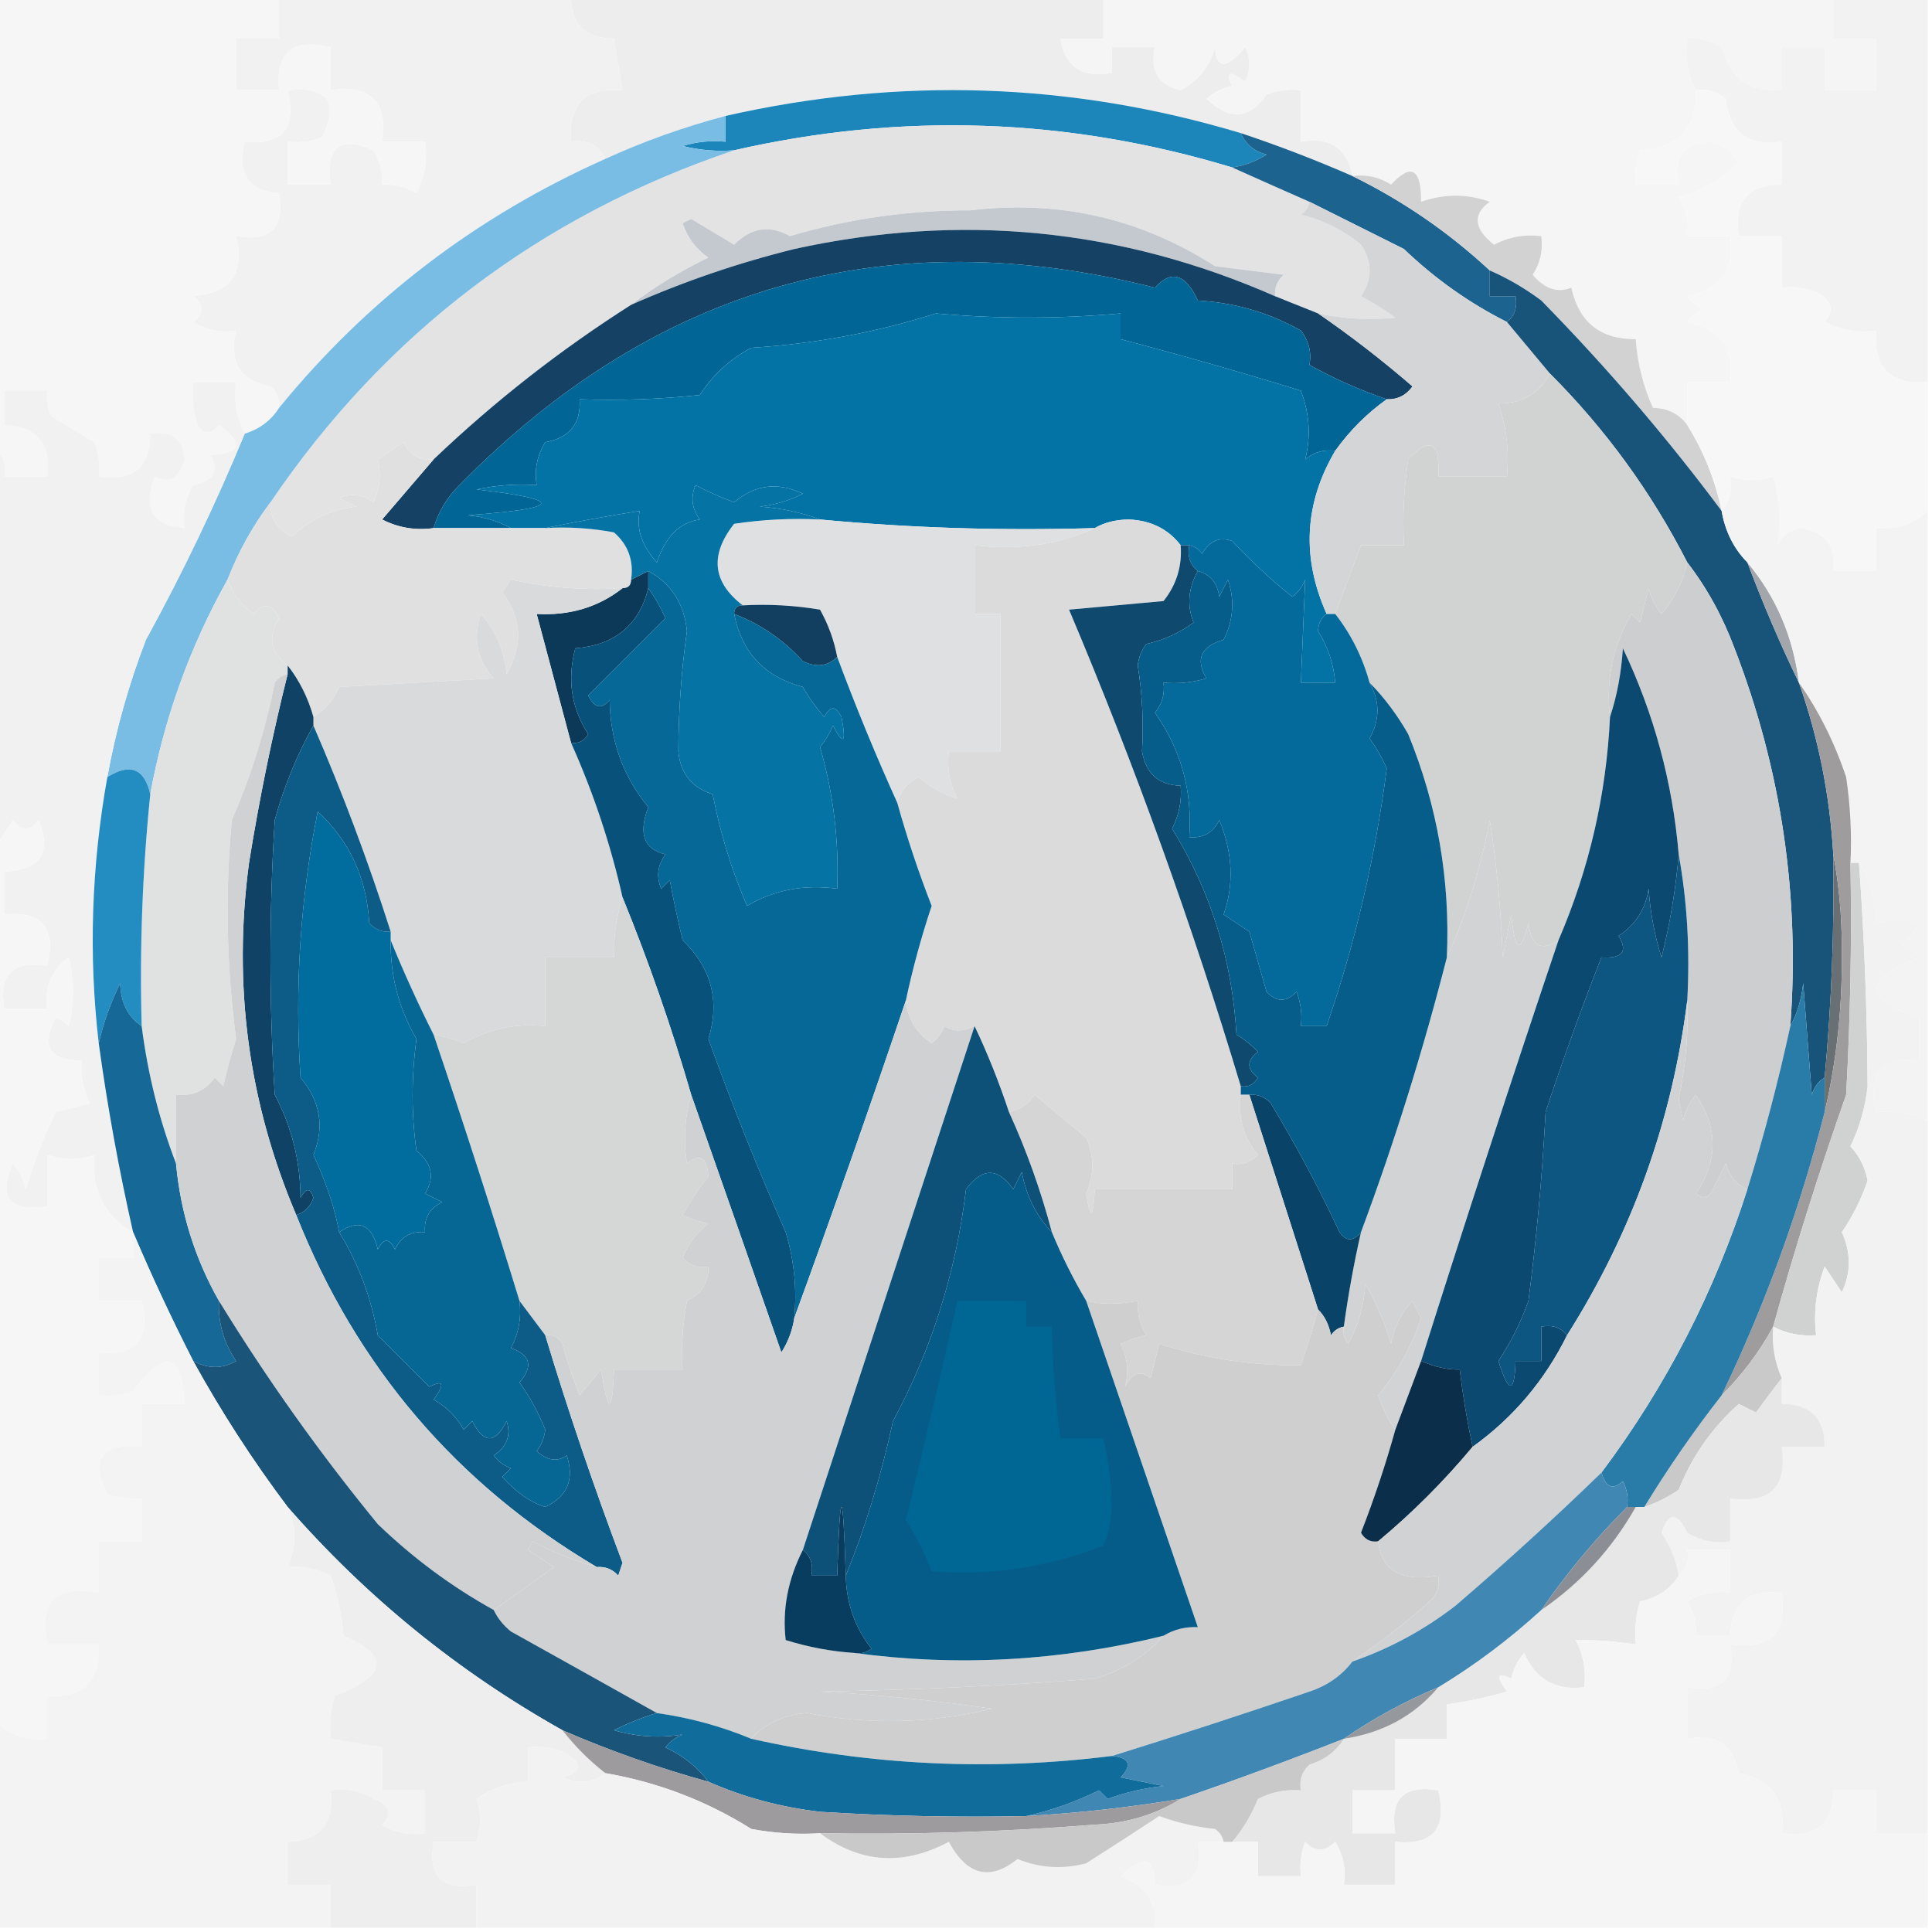 <?xml version="1.0" encoding="UTF-8"?>
<!DOCTYPE svg PUBLIC "-//W3C//DTD SVG 1.1//EN" "http://www.w3.org/Graphics/SVG/1.1/DTD/svg11.dtd">
<svg xmlns="http://www.w3.org/2000/svg" version="1.1" width="225px" height="225px" style="shape-rendering:geometricPrecision; text-rendering:geometricPrecision; image-rendering:optimizeQuality; fill-rule:evenodd; clip-rule:evenodd" xmlns:xlink="http://www.w3.org/1999/xlink">
<g><path style="opacity:1" fill="#ededed" d="M 66.5,-0.5 C 87.167,-0.5 107.833,-0.5 128.5,-0.5C 128.5,1.167 128.5,2.833 128.5,4.5C 126.833,4.5 125.167,4.5 123.5,4.5C 124.031,7.779 126.031,9.113 129.5,8.5C 129.5,7.5 129.5,6.5 129.5,5.5C 131.167,5.5 132.833,5.5 134.5,5.5C 133.915,8.261 134.915,9.927 137.5,10.5C 139.532,9.449 140.865,7.783 141.5,5.5C 141.677,8.078 142.843,8.078 145,5.5C 145.667,6.833 145.667,8.167 145,9.5C 143.16,8.167 142.66,8.334 143.5,10C 142.376,10.249 141.376,10.749 140.5,11.5C 143.213,14.061 145.546,13.894 147.5,11C 148.793,10.51 150.127,10.343 151.5,10.5C 151.5,12.5 151.5,14.5 151.5,16.5C 154.878,15.891 156.878,17.224 157.5,20.5C 153.245,18.637 148.912,16.97 144.5,15.5C 124.754,9.578 104.754,8.911 84.5,13.5C 79.632,14.788 74.966,16.454 70.5,18.5C 69.713,16.896 68.38,16.229 66.5,16.5C 66.167,12.167 68.167,10.167 72.5,10.5C 72.167,8.5 71.833,6.5 71.5,4.5C 68.167,4.5 66.5,2.833 66.5,-0.5 Z"/></g>
<g><path style="opacity:1" fill="#f5f5f5" d="M 128.5,-0.5 C 156.833,-0.5 185.167,-0.5 213.5,-0.5C 213.5,1.167 213.5,2.833 213.5,4.5C 215.167,4.5 216.833,4.5 218.5,4.5C 218.5,6.5 218.5,8.5 218.5,10.5C 216.5,10.5 214.5,10.5 212.5,10.5C 212.5,8.833 212.5,7.167 212.5,5.5C 210.833,5.5 209.167,5.5 207.5,5.5C 207.5,7.167 207.5,8.833 207.5,10.5C 203.799,10.805 201.466,9.138 200.5,5.5C 199.264,4.754 197.93,4.421 196.5,4.5C 196.205,6.735 196.539,8.735 197.5,10.5C 197.573,14.926 195.407,17.26 191,17.5C 190.51,18.793 190.343,20.127 190.5,21.5C 192.167,21.5 193.833,21.5 195.5,21.5C 194.83,18.41 195.997,16.743 199,16.5C 200.607,16.769 201.774,17.603 202.5,19C 200.495,20.871 198.161,22.205 195.5,23C 196.38,24.356 196.714,25.856 196.5,27.5C 198.167,27.5 199.833,27.5 201.5,27.5C 202.009,31.4 200.342,33.733 196.5,34.5C 197.025,35.192 197.692,35.692 198.5,36C 197.692,36.308 197.025,36.808 196.5,37.5C 200.342,38.267 202.009,40.6 201.5,44.5C 199.833,44.5 198.167,44.5 196.5,44.5C 196.5,46.167 196.5,47.833 196.5,49.5C 195.533,48.194 194.199,47.527 192.5,47.5C 191.36,44.975 190.693,42.309 190.5,39.5C 186.363,39.518 183.863,37.518 183,33.5C 181.391,34.15 179.891,33.65 178.5,32C 179.38,30.644 179.714,29.144 179.5,27.5C 177.533,27.261 175.699,27.594 174,28.5C 171.635,26.635 171.468,24.968 173.5,23.5C 170.874,22.551 168.208,22.551 165.5,23.5C 165.517,19.623 164.351,18.957 162,21.5C 160.644,20.62 159.144,20.287 157.5,20.5C 156.878,17.224 154.878,15.891 151.5,16.5C 151.5,14.5 151.5,12.5 151.5,10.5C 150.127,10.343 148.793,10.51 147.5,11C 145.546,13.894 143.213,14.061 140.5,11.5C 141.376,10.749 142.376,10.249 143.5,10C 142.66,8.334 143.16,8.167 145,9.5C 145.667,8.167 145.667,6.833 145,5.5C 142.843,8.078 141.677,8.078 141.5,5.5C 140.865,7.783 139.532,9.449 137.5,10.5C 134.915,9.927 133.915,8.261 134.5,5.5C 132.833,5.5 131.167,5.5 129.5,5.5C 129.5,6.5 129.5,7.5 129.5,8.5C 126.031,9.113 124.031,7.779 123.5,4.5C 125.167,4.5 126.833,4.5 128.5,4.5C 128.5,2.833 128.5,1.167 128.5,-0.5 Z"/></g>
<g><path style="opacity:1" fill="#1c86bb" d="M 144.5,15.5 C 145.058,16.79 146.058,17.623 147.5,18C 146.255,18.791 144.922,19.291 143.5,19.5C 124.353,13.71 105.02,13.043 85.5,17.5C 83.473,17.662 81.473,17.495 79.5,17C 81.134,16.506 82.801,16.34 84.5,16.5C 84.5,15.5 84.5,14.5 84.5,13.5C 104.754,8.911 124.754,9.578 144.5,15.5 Z"/></g>
<g><path style="opacity:1" fill="#f1f1f1" d="M 32.5,-0.5 C 43.833,-0.5 55.167,-0.5 66.5,-0.5C 66.5,2.833 68.167,4.5 71.5,4.5C 71.833,6.5 72.167,8.5 72.5,10.5C 68.167,10.167 66.167,12.167 66.5,16.5C 68.38,16.229 69.713,16.896 70.5,18.5C 55.492,25.185 42.825,34.851 32.5,47.5C 32.586,46.504 32.252,45.671 31.5,45C 27.97,44.328 26.637,42.162 27.5,38.5C 25.712,38.785 24.045,38.452 22.5,37.5C 23.833,36.5 23.833,35.5 22.5,34.5C 26.85,34.122 28.517,31.789 27.5,27.5C 31.5,28.167 33.167,26.5 32.5,22.5C 28.932,22.241 27.599,20.241 28.5,16.5C 32.908,16.938 34.575,14.938 33.5,10.5C 38.158,10.015 39.492,11.848 37.5,16C 36.207,16.49 34.873,16.657 33.5,16.5C 33.5,18.167 33.5,19.833 33.5,21.5C 35.167,21.5 36.833,21.5 38.5,21.5C 37.899,17.091 39.566,15.758 43.5,17.5C 44.246,18.736 44.579,20.07 44.5,21.5C 45.931,21.421 47.264,21.754 48.5,22.5C 49.466,20.604 49.799,18.604 49.5,16.5C 47.833,16.5 46.167,16.5 44.5,16.5C 45.168,11.839 43.168,9.839 38.5,10.5C 38.5,8.833 38.5,7.167 38.5,5.5C 34.062,4.425 32.062,6.092 32.5,10.5C 30.833,10.5 29.167,10.5 27.5,10.5C 27.5,8.5 27.5,6.5 27.5,4.5C 29.167,4.5 30.833,4.5 32.5,4.5C 32.5,2.833 32.5,1.167 32.5,-0.5 Z"/></g>
<g><path style="opacity:1" fill="#f6f6f6" d="M -0.5,-0.5 C 10.5,-0.5 21.5,-0.5 32.5,-0.5C 32.5,1.167 32.5,2.833 32.5,4.5C 30.833,4.5 29.167,4.5 27.5,4.5C 27.5,6.5 27.5,8.5 27.5,10.5C 29.167,10.5 30.833,10.5 32.5,10.5C 32.062,6.092 34.062,4.425 38.5,5.5C 38.5,7.167 38.5,8.833 38.5,10.5C 43.168,9.839 45.168,11.839 44.5,16.5C 46.167,16.5 47.833,16.5 49.5,16.5C 49.799,18.604 49.466,20.604 48.5,22.5C 47.264,21.754 45.931,21.421 44.5,21.5C 44.579,20.07 44.246,18.736 43.5,17.5C 39.566,15.758 37.899,17.091 38.5,21.5C 36.833,21.5 35.167,21.5 33.5,21.5C 33.5,19.833 33.5,18.167 33.5,16.5C 34.873,16.657 36.207,16.49 37.5,16C 39.492,11.848 38.158,10.015 33.5,10.5C 34.575,14.938 32.908,16.938 28.5,16.5C 27.599,20.241 28.932,22.241 32.5,22.5C 33.167,26.5 31.5,28.167 27.5,27.5C 28.517,31.789 26.85,34.122 22.5,34.5C 23.833,35.5 23.833,36.5 22.5,37.5C 24.045,38.452 25.712,38.785 27.5,38.5C 26.637,42.162 27.97,44.328 31.5,45C 32.252,45.671 32.586,46.504 32.5,47.5C 31.564,48.974 30.23,49.974 28.5,50.5C 27.539,48.735 27.205,46.735 27.5,44.5C 25.833,44.5 24.167,44.5 22.5,44.5C 22.34,46.199 22.506,47.866 23,49.5C 23.741,50.641 24.575,50.641 25.5,49.5C 28.465,51.627 28.131,52.794 24.5,53C 25.571,54.825 24.904,55.992 22.5,56.5C 21.548,58.045 21.215,59.712 21.5,61.5C 17.775,61.22 16.608,59.22 18,55.5C 19.717,56.388 20.884,55.721 21.5,53.5C 21.281,51.085 19.948,50.085 17.5,50.5C 17.512,54.446 15.512,56.113 11.5,55.5C 11.657,54.127 11.49,52.793 11,51.5C 9.333,50.5 7.667,49.5 6,48.5C 5.517,47.552 5.351,46.552 5.5,45.5C 3.833,45.5 2.167,45.5 0.5,45.5C 0.5,46.833 0.5,48.167 0.5,49.5C 4.314,49.651 5.981,51.651 5.5,55.5C 3.833,55.5 2.167,55.5 0.5,55.5C 0.737,54.209 0.404,53.209 -0.5,52.5C -0.5,34.833 -0.5,17.167 -0.5,-0.5 Z"/></g>
<g><path style="opacity:1" fill="#f2f2f2" d="M 213.5,-0.5 C 217.167,-0.5 220.833,-0.5 224.5,-0.5C 224.5,14.5 224.5,29.5 224.5,44.5C 220.167,44.833 218.167,42.833 218.5,38.5C 216.396,38.799 214.396,38.466 212.5,37.5C 213.668,36.094 213.335,34.928 211.5,34C 210.207,33.51 208.873,33.343 207.5,33.5C 207.5,31.5 207.5,29.5 207.5,27.5C 205.833,27.5 204.167,27.5 202.5,27.5C 201.887,23.488 203.554,21.488 207.5,21.5C 207.5,19.833 207.5,18.167 207.5,16.5C 203.579,17.07 201.412,15.403 201,11.5C 199.989,10.663 198.822,10.33 197.5,10.5C 196.539,8.735 196.205,6.735 196.5,4.5C 197.93,4.421 199.264,4.754 200.5,5.5C 201.466,9.138 203.799,10.805 207.5,10.5C 207.5,8.833 207.5,7.167 207.5,5.5C 209.167,5.5 210.833,5.5 212.5,5.5C 212.5,7.167 212.5,8.833 212.5,10.5C 214.5,10.5 216.5,10.5 218.5,10.5C 218.5,8.5 218.5,6.5 218.5,4.5C 216.833,4.5 215.167,4.5 213.5,4.5C 213.5,2.833 213.5,1.167 213.5,-0.5 Z"/></g>
<g><path style="opacity:1" fill="#e3e3e4" d="M 143.5,19.5 C 146.428,20.817 149.428,22.15 152.5,23.5C 152.389,24.117 152.056,24.617 151.5,25C 154.112,25.64 156.446,26.806 158.5,28.5C 159.833,30.5 159.833,32.5 158.5,34.5C 159.908,35.243 161.241,36.077 162.5,37C 159.493,37.301 156.493,37.135 153.5,36.5C 151.833,35.833 150.167,35.167 148.5,34.5C 148.414,33.504 148.748,32.671 149.5,32C 146.833,31.667 144.167,31.333 141.5,31C 132.826,25.425 123.326,23.258 113,24.5C 105.824,24.476 98.824,25.476 92,27.5C 89.636,26.164 87.469,26.497 85.5,28.5C 83.833,27.5 82.167,26.5 80.5,25.5C 80.167,25.667 79.833,25.833 79.5,26C 80.061,27.676 81.061,29.009 82.5,30C 79.248,31.566 76.248,33.399 73.5,35.5C 65.258,40.739 57.591,46.739 50.5,53.5C 48.876,53.64 47.71,52.973 47,51.5C 46,52.167 45,52.833 44,53.5C 44.409,55.225 44.242,56.892 43.5,58.5C 42.232,57.572 40.899,57.405 39.5,58C 40.167,58.333 40.833,58.667 41.5,59C 38.589,59.33 36.089,60.497 34,62.5C 32.294,61.692 31.461,60.359 31.5,58.5C 44.856,38.822 62.856,25.155 85.5,17.5C 105.02,13.043 124.353,13.71 143.5,19.5 Z"/></g>
<g><path style="opacity:1" fill="#c3c9cf" d="M 148.5,34.5 C 130.511,26.587 111.845,24.753 92.5,29C 85.915,30.636 79.582,32.802 73.5,35.5C 76.248,33.399 79.248,31.566 82.5,30C 81.061,29.009 80.061,27.676 79.5,26C 79.833,25.833 80.167,25.667 80.5,25.5C 82.167,26.5 83.833,27.5 85.5,28.5C 87.469,26.497 89.636,26.164 92,27.5C 98.824,25.476 105.824,24.476 113,24.5C 123.326,23.258 132.826,25.425 141.5,31C 144.167,31.333 146.833,31.667 149.5,32C 148.748,32.671 148.414,33.504 148.5,34.5 Z"/></g>
<g><path style="opacity:1" fill="#1c648f" d="M 144.5,15.5 C 148.912,16.97 153.245,18.637 157.5,20.5C 163.383,23.386 168.716,27.052 173.5,31.5C 173.5,32.5 173.5,33.5 173.5,34.5C 174.5,34.5 175.5,34.5 176.5,34.5C 176.737,35.791 176.404,36.791 175.5,37.5C 171.12,35.3 167.12,32.467 163.5,29C 159.807,27.153 156.14,25.32 152.5,23.5C 149.428,22.15 146.428,20.817 143.5,19.5C 144.922,19.291 146.255,18.791 147.5,18C 146.058,17.623 145.058,16.79 144.5,15.5 Z"/></g>
<g><path style="opacity:1" fill="#79bde4" d="M 84.5,13.5 C 84.5,14.5 84.5,15.5 84.5,16.5C 82.801,16.34 81.134,16.506 79.5,17C 81.473,17.495 83.473,17.662 85.5,17.5C 62.856,25.155 44.856,38.822 31.5,58.5C 29.436,61.243 27.769,64.243 26.5,67.5C 22.115,75.32 19.115,83.654 17.5,92.5C 16.83,89.497 15.163,88.83 12.5,90.5C 13.486,85.04 14.986,79.707 17,74.5C 21.304,66.645 25.138,58.645 28.5,50.5C 30.23,49.974 31.564,48.974 32.5,47.5C 42.825,34.851 55.492,25.185 70.5,18.5C 74.966,16.454 79.632,14.788 84.5,13.5 Z"/></g>
<g><path style="opacity:1" fill="#154264" d="M 148.5,34.5 C 150.167,35.167 151.833,35.833 153.5,36.5C 157.267,39.087 160.933,41.92 164.5,45C 163.756,46.039 162.756,46.539 161.5,46.5C 158.337,45.416 155.337,44.083 152.5,42.5C 152.762,41.022 152.429,39.689 151.5,38.5C 147.789,36.405 143.789,35.238 139.5,35C 138.072,31.891 136.405,31.391 134.5,33.5C 103.308,25.62 76.308,33.286 53.5,56.5C 52.048,57.94 51.048,59.606 50.5,61.5C 48.396,61.799 46.396,61.466 44.5,60.5C 46.523,58.147 48.523,55.814 50.5,53.5C 57.591,46.739 65.258,40.739 73.5,35.5C 79.582,32.802 85.915,30.636 92.5,29C 111.845,24.753 130.511,26.587 148.5,34.5 Z"/></g>
<g><path style="opacity:1" fill="#016696" d="M 161.5,46.5 C 159.194,48.139 157.194,50.139 155.5,52.5C 154.178,52.33 153.011,52.663 152,53.5C 152.684,50.84 152.517,48.174 151.5,45.5C 144.471,43.329 137.471,41.329 130.5,39.5C 130.5,38.5 130.5,37.5 130.5,36.5C 123.303,37.142 116.136,37.142 109,36.5C 102.013,38.718 94.846,40.052 87.5,40.5C 85.024,41.809 83.024,43.642 81.5,46C 76.845,46.499 72.178,46.666 67.5,46.5C 67.684,49.321 66.351,50.988 63.5,51.5C 62.548,53.045 62.215,54.712 62.5,56.5C 60.143,56.337 57.81,56.503 55.5,57C 65.85,58.2 65.516,59.2 54.5,60C 56.382,60.198 58.048,60.698 59.5,61.5C 56.5,61.5 53.5,61.5 50.5,61.5C 51.048,59.606 52.048,57.94 53.5,56.5C 76.308,33.286 103.308,25.62 134.5,33.5C 136.405,31.391 138.072,31.891 139.5,35C 143.789,35.238 147.789,36.405 151.5,38.5C 152.429,39.689 152.762,41.022 152.5,42.5C 155.337,44.083 158.337,45.416 161.5,46.5 Z"/></g>
<g><path style="opacity:1" fill="#0373a6" d="M 155.5,52.5 C 151.899,58.614 151.566,64.948 154.5,71.5C 153.876,71.917 153.543,72.584 153.5,73.5C 154.651,75.325 155.318,77.325 155.5,79.5C 154.167,79.5 152.833,79.5 151.5,79.5C 151.675,75.459 151.842,71.459 152,67.5C 151.692,68.308 151.192,68.975 150.5,69.5C 148.016,67.517 145.683,65.35 143.5,63C 142.004,62.493 140.837,62.993 140,64.5C 139.617,63.944 139.117,63.611 138.5,63.5C 138.167,63.5 137.833,63.5 137.5,63.5C 136.05,61.617 134.05,60.617 131.5,60.5C 129.955,60.511 128.622,60.844 127.5,61.5C 116.654,61.828 105.987,61.494 95.5,60.5C 93.369,59.686 91.036,59.186 88.5,59C 90.256,58.798 91.922,58.298 93.5,57.5C 90.597,56.096 87.93,56.429 85.5,58.5C 83.941,57.926 82.441,57.26 81,56.5C 80.405,57.899 80.572,59.232 81.5,60.5C 79.151,60.835 77.485,62.501 76.5,65.5C 74.731,63.542 74.065,61.542 74.5,59.5C 70.697,60.104 67.031,60.77 63.5,61.5C 62.167,61.5 60.833,61.5 59.5,61.5C 58.048,60.698 56.382,60.198 54.5,60C 65.516,59.2 65.85,58.2 55.5,57C 57.81,56.503 60.143,56.337 62.5,56.5C 62.215,54.712 62.548,53.045 63.5,51.5C 66.351,50.988 67.684,49.321 67.5,46.5C 72.178,46.666 76.845,46.499 81.5,46C 83.024,43.642 85.024,41.809 87.5,40.5C 94.846,40.052 102.013,38.718 109,36.5C 116.136,37.142 123.303,37.142 130.5,36.5C 130.5,37.5 130.5,38.5 130.5,39.5C 137.471,41.329 144.471,43.329 151.5,45.5C 152.517,48.174 152.684,50.84 152,53.5C 153.011,52.663 154.178,52.33 155.5,52.5 Z"/></g>
<g><path style="opacity:1" fill="#d4d5d6" d="M 152.5,23.5 C 156.14,25.32 159.807,27.153 163.5,29C 167.12,32.467 171.12,35.3 175.5,37.5C 177.144,39.481 178.81,41.481 180.5,43.5C 179.264,45.828 177.264,46.994 174.5,47C 175.444,49.719 175.777,52.553 175.5,55.5C 172.833,55.5 170.167,55.5 167.5,55.5C 167.719,51.473 166.552,50.806 164,53.5C 163.502,56.817 163.335,60.15 163.5,63.5C 161.833,63.5 160.167,63.5 158.5,63.5C 157.494,66.21 156.494,68.876 155.5,71.5C 155.167,71.5 154.833,71.5 154.5,71.5C 151.566,64.948 151.899,58.614 155.5,52.5C 157.194,50.139 159.194,48.139 161.5,46.5C 162.756,46.539 163.756,46.039 164.5,45C 160.933,41.92 157.267,39.087 153.5,36.5C 156.493,37.135 159.493,37.301 162.5,37C 161.241,36.077 159.908,35.243 158.5,34.5C 159.833,32.5 159.833,30.5 158.5,28.5C 156.446,26.806 154.112,25.64 151.5,25C 152.056,24.617 152.389,24.117 152.5,23.5 Z"/></g>
<g><path style="opacity:1" fill="#d2d2d2" d="M 196.5,49.5 C 198.413,52.567 199.747,55.901 200.5,59.5C 194.114,50.936 187.114,42.77 179.5,35C 177.595,33.579 175.595,32.412 173.5,31.5C 168.716,27.052 163.383,23.386 157.5,20.5C 159.144,20.287 160.644,20.62 162,21.5C 164.351,18.957 165.517,19.623 165.5,23.5C 168.208,22.551 170.874,22.551 173.5,23.5C 171.468,24.968 171.635,26.635 174,28.5C 175.699,27.594 177.533,27.261 179.5,27.5C 179.714,29.144 179.38,30.644 178.5,32C 179.891,33.65 181.391,34.15 183,33.5C 183.863,37.518 186.363,39.518 190.5,39.5C 190.693,42.309 191.36,44.975 192.5,47.5C 194.199,47.527 195.533,48.194 196.5,49.5 Z"/></g>
<g><path style="opacity:1" fill="#18537a" d="M 173.5,31.5 C 175.595,32.412 177.595,33.579 179.5,35C 187.114,42.77 194.114,50.936 200.5,59.5C 200.912,61.887 201.912,63.887 203.5,65.5C 205.335,70.371 207.335,75.038 209.5,79.5C 211.766,85.911 213.099,92.578 213.5,99.5C 213.632,108.191 213.299,116.858 212.5,125.5C 211.778,125.918 211.278,126.584 211,127.5C 210.667,123.167 210.333,118.833 210,114.5C 209.802,116.382 209.302,118.048 208.5,119.5C 209.625,104.303 207.458,89.636 202,75.5C 200.619,71.796 198.786,68.463 196.5,65.5C 192.32,57.321 186.987,49.988 180.5,43.5C 178.81,41.481 177.144,39.481 175.5,37.5C 176.404,36.791 176.737,35.791 176.5,34.5C 175.5,34.5 174.5,34.5 173.5,34.5C 173.5,33.5 173.5,32.5 173.5,31.5 Z"/></g>
<g><path style="opacity:1" fill="#d1d2d2" d="M 180.5,43.5 C 186.987,49.988 192.32,57.321 196.5,65.5C 196.033,67.711 195.033,69.711 193.5,71.5C 192.749,70.624 192.249,69.624 192,68.5C 191.667,69.833 191.333,71.167 191,72.5C 190.667,72.167 190.333,71.833 190,71.5C 187.833,75.165 187,79.165 187.5,83.5C 187.072,92.544 185.072,101.211 181.5,109.5C 179.501,110.857 178.335,110.19 178,107.5C 177.086,111.185 176.419,110.852 176,106.5C 175.667,108.167 175.333,109.833 175,111.5C 174.829,106.136 174.329,100.802 173.5,95.5C 172.408,101.258 170.741,106.592 168.5,111.5C 168.903,102.481 167.403,93.814 164,85.5C 162.723,83.253 161.223,81.253 159.5,79.5C 158.678,76.523 157.345,73.856 155.5,71.5C 156.494,68.876 157.494,66.21 158.5,63.5C 160.167,63.5 161.833,63.5 163.5,63.5C 163.335,60.15 163.502,56.817 164,53.5C 166.552,50.806 167.719,51.473 167.5,55.5C 170.167,55.5 172.833,55.5 175.5,55.5C 175.777,52.553 175.444,49.719 174.5,47C 177.264,46.994 179.264,45.828 180.5,43.5 Z"/></g>
<g><path style="opacity:1" fill="#e0e0e1" d="M 50.5,53.5 C 48.523,55.814 46.523,58.147 44.5,60.5C 46.396,61.466 48.396,61.799 50.5,61.5C 53.5,61.5 56.5,61.5 59.5,61.5C 60.833,61.5 62.167,61.5 63.5,61.5C 66.187,61.336 68.854,61.503 71.5,62C 73.155,63.444 73.822,65.278 73.5,67.5C 73.5,68.167 73.167,68.5 72.5,68.5C 68.098,68.772 63.765,68.439 59.5,67.5C 59.167,68 58.833,68.5 58.5,69C 60.767,71.959 60.933,75.126 59,78.5C 58.751,75.823 57.751,73.49 56,71.5C 55.056,74.347 55.556,76.847 57.5,79C 51.5,79.333 45.5,79.667 39.5,80C 38.837,81.519 37.837,82.685 36.5,83.5C 35.87,81.25 34.87,79.25 33.5,77.5C 31.49,75.977 31.156,74.144 32.5,72C 31.675,70.312 30.675,70.145 29.5,71.5C 28.066,70.412 27.066,69.078 26.5,67.5C 27.769,64.243 29.436,61.243 31.5,58.5C 31.461,60.359 32.294,61.692 34,62.5C 36.089,60.497 38.589,59.33 41.5,59C 40.833,58.667 40.167,58.333 39.5,58C 40.899,57.405 42.232,57.572 43.5,58.5C 44.242,56.892 44.409,55.225 44,53.5C 45,52.833 46,52.167 47,51.5C 47.71,52.973 48.876,53.64 50.5,53.5 Z"/></g>
<g><path style="opacity:1" fill="#f7f7f7" d="M 197.5,10.5 C 198.822,10.33 199.989,10.663 201,11.5C 201.412,15.403 203.579,17.07 207.5,16.5C 207.5,18.167 207.5,19.833 207.5,21.5C 203.554,21.488 201.887,23.488 202.5,27.5C 204.167,27.5 205.833,27.5 207.5,27.5C 207.5,29.5 207.5,31.5 207.5,33.5C 208.873,33.343 210.207,33.51 211.5,34C 213.335,34.928 213.668,36.094 212.5,37.5C 214.396,38.466 216.396,38.799 218.5,38.5C 218.167,42.833 220.167,44.833 224.5,44.5C 224.5,49.5 224.5,54.5 224.5,59.5C 222.858,61.081 220.858,61.748 218.5,61.5C 218.5,63.167 218.5,64.833 218.5,66.5C 216.833,66.5 215.167,66.5 213.5,66.5C 213.825,63.476 212.492,61.809 209.5,61.5C 208.353,61.818 207.519,62.484 207,63.5C 207.438,60.801 207.272,58.135 206.5,55.5C 204.997,56.052 203.331,56.052 201.5,55.5C 201.768,57.099 201.434,58.432 200.5,59.5C 199.747,55.901 198.413,52.567 196.5,49.5C 196.5,47.833 196.5,46.167 196.5,44.5C 198.167,44.5 199.833,44.5 201.5,44.5C 202.009,40.6 200.342,38.267 196.5,37.5C 197.025,36.808 197.692,36.308 198.5,36C 197.692,35.692 197.025,35.192 196.5,34.5C 200.342,33.733 202.009,31.4 201.5,27.5C 199.833,27.5 198.167,27.5 196.5,27.5C 196.714,25.856 196.38,24.356 195.5,23C 198.161,22.205 200.495,20.871 202.5,19C 201.774,17.603 200.607,16.769 199,16.5C 195.997,16.743 194.83,18.41 195.5,21.5C 193.833,21.5 192.167,21.5 190.5,21.5C 190.343,20.127 190.51,18.793 191,17.5C 195.407,17.26 197.573,14.926 197.5,10.5 Z"/></g>
<g><path style="opacity:1" fill="#036a9b" d="M 154.5,71.5 C 154.833,71.5 155.167,71.5 155.5,71.5C 157.345,73.856 158.678,76.523 159.5,79.5C 160.72,81.663 160.72,83.83 159.5,86C 160.296,87.092 160.963,88.259 161.5,89.5C 160.176,99.787 157.843,109.787 154.5,119.5C 153.5,119.5 152.5,119.5 151.5,119.5C 151.657,118.127 151.49,116.793 151,115.5C 149.817,116.731 148.651,116.731 147.5,115.5C 146.833,113.167 146.167,110.833 145.5,108.5C 144.5,107.833 143.5,107.167 142.5,106.5C 143.732,102.995 143.565,99.329 142,95.5C 141.29,96.973 140.124,97.64 138.5,97.5C 138.888,92.166 137.554,87.333 134.5,83C 135.337,81.989 135.67,80.822 135.5,79.5C 137.199,79.66 138.866,79.493 140.5,79C 139.18,76.785 139.847,75.285 142.5,74.5C 143.647,72.235 143.814,69.902 143,67.5C 142.667,68.167 142.333,68.833 142,69.5C 141.764,67.881 140.931,66.881 139.5,66.5C 138.596,65.791 138.263,64.791 138.5,63.5C 139.117,63.611 139.617,63.944 140,64.5C 140.837,62.993 142.004,62.493 143.5,63C 145.683,65.35 148.016,67.517 150.5,69.5C 151.192,68.975 151.692,68.308 152,67.5C 151.842,71.459 151.675,75.459 151.5,79.5C 152.833,79.5 154.167,79.5 155.5,79.5C 155.318,77.325 154.651,75.325 153.5,73.5C 153.543,72.584 153.876,71.917 154.5,71.5 Z"/></g>
<g><path style="opacity:1" fill="#dfe0e1" d="M 95.5,60.5 C 105.987,61.494 116.654,61.828 127.5,61.5C 123.285,63.436 118.619,64.103 113.5,63.5C 113.5,66.167 113.5,68.833 113.5,71.5C 114.5,71.5 115.5,71.5 116.5,71.5C 116.5,76.833 116.5,82.167 116.5,87.5C 114.5,87.5 112.5,87.5 110.5,87.5C 110.261,89.467 110.594,91.3 111.5,93C 109.945,92.575 108.445,91.742 107,90.5C 105.69,91.13 104.856,92.13 104.5,93.5C 101.971,87.914 99.638,82.247 97.5,76.5C 97.131,74.559 96.464,72.725 95.5,71C 92.518,70.502 89.518,70.335 86.5,70.5C 82.969,67.79 82.636,64.624 85.5,61C 88.817,60.502 92.15,60.335 95.5,60.5 Z"/></g>
<g><path style="opacity:1" fill="#dbdbdc" d="M 137.5,63.5 C 137.683,65.936 137.016,68.103 135.5,70C 131.833,70.333 128.167,70.667 124.5,71C 132.157,89.119 138.824,107.619 144.5,126.5C 144.5,126.833 144.5,127.167 144.5,127.5C 144.162,130.157 144.829,132.49 146.5,134.5C 145.675,135.386 144.675,135.719 143.5,135.5C 143.5,136.5 143.5,137.5 143.5,138.5C 138.167,138.5 132.833,138.5 127.5,138.5C 127.309,141.989 126.976,142.156 126.5,139C 127.45,136.765 127.45,134.598 126.5,132.5C 124.5,130.833 122.5,129.167 120.5,127.5C 119.735,128.612 118.735,129.279 117.5,129.5C 116.342,126.011 115.009,122.678 113.5,119.5C 112.153,120.171 110.986,120.171 110,119.5C 109.692,120.308 109.192,120.975 108.5,121.5C 106.679,120.272 105.679,118.606 105.5,116.5C 106.29,112.794 107.29,109.128 108.5,105.5C 106.963,101.556 105.63,97.556 104.5,93.5C 104.856,92.13 105.69,91.13 107,90.5C 108.445,91.742 109.945,92.575 111.5,93C 110.594,91.3 110.261,89.467 110.5,87.5C 112.5,87.5 114.5,87.5 116.5,87.5C 116.5,82.167 116.5,76.833 116.5,71.5C 115.5,71.5 114.5,71.5 113.5,71.5C 113.5,68.833 113.5,66.167 113.5,63.5C 118.619,64.103 123.285,63.436 127.5,61.5C 128.622,60.844 129.955,60.511 131.5,60.5C 134.05,60.617 136.05,61.617 137.5,63.5 Z"/></g>
<g><path style="opacity:1" fill="#a3a7ac" d="M 203.5,65.5 C 206.838,69.492 208.838,74.158 209.5,79.5C 207.335,75.038 205.335,70.371 203.5,65.5 Z"/></g>
<g><path style="opacity:1" fill="#e0e1e1" d="M 26.5,67.5 C 27.066,69.078 28.066,70.412 29.5,71.5C 30.675,70.145 31.675,70.312 32.5,72C 31.156,74.144 31.49,75.977 33.5,77.5C 33.5,77.833 33.5,78.167 33.5,78.5C 32.883,78.611 32.383,78.944 32,79.5C 30.904,85.022 29.237,90.356 27,95.5C 26.21,104.036 26.377,112.536 27.5,121C 26.922,122.811 26.422,124.645 26,126.5C 25.667,126.167 25.333,125.833 25,125.5C 23.89,127.037 22.39,127.703 20.5,127.5C 20.5,130.167 20.5,132.833 20.5,135.5C 18.549,130.438 17.215,125.104 16.5,119.5C 16.252,110.46 16.585,101.46 17.5,92.5C 19.115,83.654 22.115,75.32 26.5,67.5 Z"/></g>
<g><path style="opacity:1" fill="#0d3958" d="M 75.5,66.5 C 75.5,67.167 75.5,67.833 75.5,68.5C 74.415,72.811 71.581,75.144 67,75.5C 66.034,79.118 66.534,82.451 68.5,85.5C 68.043,86.297 67.376,86.631 66.5,86.5C 65.16,81.482 63.826,76.482 62.5,71.5C 66.345,71.712 69.679,70.712 72.5,68.5C 73.167,68.5 73.5,68.167 73.5,67.5C 74.167,67.167 74.833,66.833 75.5,66.5 Z"/></g>
<g><path style="opacity:1" fill="#0673a5" d="M 95.5,60.5 C 92.15,60.335 88.817,60.502 85.5,61C 82.636,64.624 82.969,67.79 86.5,70.5C 85.833,70.5 85.5,70.833 85.5,71.5C 86.387,75.995 89.054,78.828 93.5,80C 94.211,81.255 95.044,82.421 96,83.5C 96.667,82.167 97.333,82.167 98,83.5C 98.58,86.547 98.246,86.881 97,84.5C 96.626,85.416 96.126,86.25 95.5,87C 97.053,92.352 97.719,97.852 97.5,103.5C 93.649,102.971 90.149,103.638 87,105.5C 85.213,101.363 83.879,97.03 83,92.5C 80.56,91.726 79.227,90.059 79,87.5C 79.016,82.786 79.35,78.119 80,73.5C 79.676,70.294 78.176,67.961 75.5,66.5C 74.833,66.833 74.167,67.167 73.5,67.5C 73.822,65.278 73.155,63.444 71.5,62C 68.854,61.503 66.187,61.336 63.5,61.5C 67.031,60.77 70.697,60.104 74.5,59.5C 74.065,61.542 74.731,63.542 76.5,65.5C 77.485,62.501 79.151,60.835 81.5,60.5C 80.572,59.232 80.405,57.899 81,56.5C 82.441,57.26 83.941,57.926 85.5,58.5C 87.93,56.429 90.597,56.096 93.5,57.5C 91.922,58.298 90.256,58.798 88.5,59C 91.036,59.186 93.369,59.686 95.5,60.5 Z"/></g>
<g><path style="opacity:1" fill="#123f60" d="M 85.5,71.5 C 85.5,70.833 85.833,70.5 86.5,70.5C 89.518,70.335 92.518,70.502 95.5,71C 96.464,72.725 97.131,74.559 97.5,76.5C 96.399,77.598 95.066,77.765 93.5,77C 91.261,74.533 88.594,72.7 85.5,71.5 Z"/></g>
<g><path style="opacity:1" fill="#f1f1f1" d="M 28.5,50.5 C 25.138,58.645 21.304,66.645 17,74.5C 14.986,79.707 13.486,85.04 12.5,90.5C 10.638,100.946 10.305,111.279 11.5,121.5C 12.513,128.887 13.847,136.221 15.5,143.5C 12.143,141.624 10.643,138.624 11,134.5C 9.293,135.138 7.46,135.138 5.5,134.5C 5.5,136.5 5.5,138.5 5.5,140.5C 1.091,141.101 -0.242,139.434 1.5,135.5C 2.251,136.376 2.751,137.376 3,138.5C 3.918,135.411 5.085,132.411 6.5,129.5C 7.833,129.167 9.167,128.833 10.5,128.5C 9.691,126.929 9.357,125.262 9.5,123.5C 5.748,123.499 4.748,121.833 6.5,118.5C 7.086,118.709 7.586,119.043 8,119.5C 8.667,116.833 8.667,114.167 8,111.5C 5.961,112.978 5.128,114.978 5.5,117.5C 3.833,117.5 2.167,117.5 0.5,117.5C -0.167,113.5 1.5,111.833 5.5,112.5C 6.575,108.062 4.908,106.062 0.5,106.5C 0.5,104.833 0.5,103.167 0.5,101.5C 4.713,101.301 6.046,99.301 4.5,95.5C 3.5,96.833 2.5,96.833 1.5,95.5C 0.824,96.602 0.158,97.602 -0.5,98.5C -0.5,83.167 -0.5,67.833 -0.5,52.5C 0.404,53.209 0.737,54.209 0.5,55.5C 2.167,55.5 3.833,55.5 5.5,55.5C 5.981,51.651 4.314,49.651 0.5,49.5C 0.5,48.167 0.5,46.833 0.5,45.5C 2.167,45.5 3.833,45.5 5.5,45.5C 5.351,46.552 5.517,47.552 6,48.5C 7.667,49.5 9.333,50.5 11,51.5C 11.49,52.793 11.657,54.127 11.5,55.5C 15.512,56.113 17.512,54.446 17.5,50.5C 19.948,50.085 21.281,51.085 21.5,53.5C 20.884,55.721 19.717,56.388 18,55.5C 16.608,59.22 17.775,61.22 21.5,61.5C 21.215,59.712 21.548,58.045 22.5,56.5C 24.904,55.992 25.571,54.825 24.5,53C 28.131,52.794 28.465,51.627 25.5,49.5C 24.575,50.641 23.741,50.641 23,49.5C 22.506,47.866 22.34,46.199 22.5,44.5C 24.167,44.5 25.833,44.5 27.5,44.5C 27.205,46.735 27.539,48.735 28.5,50.5 Z"/></g>
<g><path style="opacity:1" fill="#d9dadb" d="M 72.5,68.5 C 69.679,70.712 66.345,71.712 62.5,71.5C 63.826,76.482 65.16,81.482 66.5,86.5C 69.095,92.285 71.095,98.285 72.5,104.5C 71.781,106.764 71.448,109.097 71.5,111.5C 68.833,111.5 66.167,111.5 63.5,111.5C 63.5,114.167 63.5,116.833 63.5,119.5C 60.102,119.142 56.935,119.808 54,121.5C 52.861,121.011 51.695,120.678 50.5,120.5C 48.683,116.889 47.016,113.222 45.5,109.5C 45.5,109.167 45.5,108.833 45.5,108.5C 42.876,100.286 39.876,92.286 36.5,84.5C 36.5,84.167 36.5,83.833 36.5,83.5C 37.837,82.685 38.837,81.519 39.5,80C 45.5,79.667 51.5,79.333 57.5,79C 55.556,76.847 55.056,74.347 56,71.5C 57.751,73.49 58.751,75.823 59,78.5C 60.933,75.126 60.767,71.959 58.5,69C 58.833,68.5 59.167,68 59.5,67.5C 63.765,68.439 68.098,68.772 72.5,68.5 Z"/></g>
<g><path style="opacity:1" fill="#0f496d" d="M 137.5,63.5 C 137.833,63.5 138.167,63.5 138.5,63.5C 138.263,64.791 138.596,65.791 139.5,66.5C 138.374,68.499 138.207,70.499 139,72.5C 137.352,73.717 135.519,74.55 133.5,75C 132.941,75.725 132.608,76.558 132.5,77.5C 133.028,80.785 133.195,84.118 133,87.5C 133.45,90.106 134.95,91.439 137.5,91.5C 137.643,93.262 137.309,94.929 136.5,96.5C 141.005,103.818 143.505,111.818 144,120.5C 144.925,121.047 145.758,121.713 146.5,122.5C 145.167,123.5 145.167,124.5 146.5,125.5C 146.043,126.298 145.376,126.631 144.5,126.5C 138.824,107.619 132.157,89.119 124.5,71C 128.167,70.667 131.833,70.333 135.5,70C 137.016,68.103 137.683,65.936 137.5,63.5 Z"/></g>
<g><path style="opacity:1" fill="#f2f3f2" d="M 224.5,59.5 C 224.5,83.167 224.5,106.833 224.5,130.5C 222.621,129.659 220.621,129.325 218.5,129.5C 217.425,125.062 219.092,123.062 223.5,123.5C 223.5,121.833 223.5,120.167 223.5,118.5C 216.934,116.419 216.934,114.085 223.5,111.5C 222.975,110.808 222.308,110.308 221.5,110C 222.357,109.311 223.023,108.478 223.5,107.5C 221.997,106.948 220.331,106.948 218.5,107.5C 218.59,104.848 217.924,102.515 216.5,100.5C 216.167,100.5 215.833,100.5 215.5,100.5C 215.665,97.15 215.498,93.817 215,90.5C 213.636,86.437 211.802,82.771 209.5,79.5C 208.838,74.158 206.838,69.492 203.5,65.5C 201.912,63.887 200.912,61.887 200.5,59.5C 201.434,58.432 201.768,57.099 201.5,55.5C 203.331,56.052 204.997,56.052 206.5,55.5C 207.272,58.135 207.438,60.801 207,63.5C 207.519,62.484 208.353,61.818 209.5,61.5C 212.492,61.809 213.825,63.476 213.5,66.5C 215.167,66.5 216.833,66.5 218.5,66.5C 218.5,64.833 218.5,63.167 218.5,61.5C 220.858,61.748 222.858,61.081 224.5,59.5 Z"/></g>
<g><path style="opacity:1" fill="#056897" d="M 75.5,66.5 C 78.176,67.961 79.676,70.294 80,73.5C 79.35,78.119 79.016,82.786 79,87.5C 79.227,90.059 80.56,91.726 83,92.5C 83.879,97.03 85.213,101.363 87,105.5C 90.149,103.638 93.649,102.971 97.5,103.5C 97.719,97.852 97.053,92.352 95.5,87C 96.126,86.25 96.626,85.416 97,84.5C 98.246,86.881 98.58,86.547 98,83.5C 97.333,82.167 96.667,82.167 96,83.5C 95.044,82.421 94.211,81.255 93.5,80C 89.054,78.828 86.387,75.995 85.5,71.5C 88.594,72.7 91.261,74.533 93.5,77C 95.066,77.765 96.399,77.598 97.5,76.5C 99.638,82.247 101.971,87.914 104.5,93.5C 105.63,97.556 106.963,101.556 108.5,105.5C 107.29,109.128 106.29,112.794 105.5,116.5C 101.319,128.894 96.985,141.228 92.5,153.5C 92.82,150.102 92.487,146.768 91.5,143.5C 88.223,136.075 85.223,128.575 82.5,121C 83.862,116.58 82.862,112.747 79.5,109.5C 78.936,107.181 78.436,104.847 78,102.5C 77.667,102.833 77.333,103.167 77,103.5C 76.405,102.101 76.572,100.768 77.5,99.5C 74.987,98.924 74.32,97.091 75.5,94C 72.556,90.416 71.056,86.249 71,81.5C 70.086,82.654 69.253,82.487 68.5,81C 71.51,77.99 74.51,74.99 77.5,72C 76.915,70.698 76.249,69.531 75.5,68.5C 75.5,67.833 75.5,67.167 75.5,66.5 Z"/></g>
<g><path style="opacity:1" fill="#cdcecf" d="M 196.5,65.5 C 198.786,68.463 200.619,71.796 202,75.5C 207.458,89.636 209.625,104.303 208.5,119.5C 207.109,125.902 205.442,132.235 203.5,138.5C 202.21,137.942 201.377,136.942 201,135.5C 200.5,136.5 200,137.5 199.5,138.5C 198.998,139.521 198.332,139.688 197.5,139C 200.097,135.198 200.097,131.364 197.5,127.5C 196.749,128.376 196.249,129.376 196,130.5C 195.833,129.667 195.667,128.833 195.5,128C 196.31,124.208 196.644,120.375 196.5,116.5C 196.822,110.642 196.489,104.975 195.5,99.5C 194.787,91.102 192.621,83.102 189,75.5C 188.817,78.365 188.317,81.031 187.5,83.5C 187,79.165 187.833,75.165 190,71.5C 190.333,71.833 190.667,72.167 191,72.5C 191.333,71.167 191.667,69.833 192,68.5C 192.249,69.624 192.749,70.624 193.5,71.5C 195.033,69.711 196.033,67.711 196.5,65.5 Z"/></g>
<g><path style="opacity:1" fill="#238cc1" d="M 17.5,92.5 C 16.585,101.46 16.252,110.46 16.5,119.5C 14.883,118.411 14.05,116.744 14,114.5C 12.882,116.765 12.049,119.099 11.5,121.5C 10.305,111.279 10.638,100.946 12.5,90.5C 15.163,88.83 16.83,89.497 17.5,92.5 Z"/></g>
<g><path style="opacity:1" fill="#016c9e" d="M 45.5,108.5 C 45.5,108.833 45.5,109.167 45.5,109.5C 45.436,113.608 46.436,117.442 48.5,121C 47.904,125.476 47.904,129.809 48.5,134C 50.328,135.506 50.662,137.173 49.5,139C 50.167,139.333 50.833,139.667 51.5,140C 50.027,140.71 49.36,141.876 49.5,143.5C 47.876,143.36 46.71,144.027 46,145.5C 45.333,144.167 44.667,144.167 44,145.5C 43.302,142.589 41.802,141.923 39.5,143.5C 38.996,140.731 37.996,137.731 36.5,134.5C 37.817,131.258 37.317,128.258 35,125.5C 34.297,115.076 34.964,104.743 37,94.5C 40.716,97.954 42.716,102.288 43,107.5C 43.671,108.252 44.504,108.586 45.5,108.5 Z"/></g>
<g><path style="opacity:1" fill="#07517b" d="M 75.5,68.5 C 76.249,69.531 76.915,70.698 77.5,72C 74.51,74.99 71.51,77.99 68.5,81C 69.253,82.487 70.086,82.654 71,81.5C 71.056,86.249 72.556,90.416 75.5,94C 74.32,97.091 74.987,98.924 77.5,99.5C 76.572,100.768 76.405,102.101 77,103.5C 77.333,103.167 77.667,102.833 78,102.5C 78.436,104.847 78.936,107.181 79.5,109.5C 82.862,112.747 83.862,116.58 82.5,121C 85.223,128.575 88.223,136.075 91.5,143.5C 92.487,146.768 92.82,150.102 92.5,153.5C 92.291,154.922 91.791,156.255 91,157.5C 87.485,147.403 83.985,137.403 80.5,127.5C 78.208,119.62 75.541,111.953 72.5,104.5C 71.095,98.285 69.095,92.285 66.5,86.5C 67.376,86.631 68.043,86.297 68.5,85.5C 66.534,82.451 66.034,79.118 67,75.5C 71.581,75.144 74.415,72.811 75.5,68.5 Z"/></g>
<g><path style="opacity:1" fill="#697074" d="M 213.5,99.5 C 214.165,102.984 214.499,106.651 214.5,110.5C 214.589,117.059 213.923,123.392 212.5,129.5C 212.5,128.167 212.5,126.833 212.5,125.5C 213.299,116.858 213.632,108.191 213.5,99.5 Z"/></g>
<g><path style="opacity:1" fill="#0c5681" d="M 195.5,99.5 C 196.489,104.975 196.822,110.642 196.5,116.5C 194.74,130.539 190.073,143.539 182.5,155.5C 181.791,154.596 180.791,154.263 179.5,154.5C 179.5,155.833 179.5,157.167 179.5,158.5C 178.5,158.5 177.5,158.5 176.5,158.5C 176.388,162.339 175.721,162.339 174.5,158.5C 175.948,156.333 177.115,154 178,151.5C 178.95,144.193 179.617,136.86 180,129.5C 182.03,123.356 184.197,117.356 186.5,111.5C 188.942,111.646 189.609,110.813 188.5,109C 190.487,107.681 191.654,105.848 192,103.5C 192.182,106.226 192.682,108.893 193.5,111.5C 194.494,107.548 195.16,103.548 195.5,99.5 Z"/></g>
<g><path style="opacity:1" fill="#d5d6d6" d="M 72.5,104.5 C 75.541,111.953 78.208,119.62 80.5,127.5C 79.737,130.141 79.57,132.808 80,135.5C 81.487,134.259 82.32,134.759 82.5,137C 81.578,138.099 80.578,139.599 79.5,141.5C 80.603,141.998 81.603,142.331 82.5,142.5C 81.115,143.551 80.115,144.884 79.5,146.5C 80.325,147.386 81.325,147.719 82.5,147.5C 82.539,149.359 81.706,150.692 80,151.5C 79.503,154.146 79.336,156.813 79.5,159.5C 76.833,159.5 74.167,159.5 71.5,159.5C 71.318,164.794 70.818,164.794 70,159.5C 69.167,160.5 68.333,161.5 67.5,162.5C 66.708,160.535 66.041,158.535 65.5,156.5C 65.043,155.702 64.376,155.369 63.5,155.5C 62.5,154.167 61.5,152.833 60.5,151.5C 57.325,141.137 53.991,130.804 50.5,120.5C 51.695,120.678 52.861,121.011 54,121.5C 56.935,119.808 60.102,119.142 63.5,119.5C 63.5,116.833 63.5,114.167 63.5,111.5C 66.167,111.5 68.833,111.5 71.5,111.5C 71.448,109.097 71.781,106.764 72.5,104.5 Z"/></g>
<g><path style="opacity:1" fill="#d2d3d5" d="M 181.5,109.5 C 176.014,125.774 170.681,142.107 165.5,158.5C 164.5,161.167 163.5,163.833 162.5,166.5C 161.661,165.359 160.994,164.026 160.5,162.5C 162.73,159.804 164.397,156.804 165.5,153.5C 165.167,152.833 164.833,152.167 164.5,151.5C 163.194,152.912 162.36,154.579 162,156.5C 161.275,154.051 160.275,151.717 159,149.5C 158.86,152.043 158.194,154.377 157,156.5C 156.536,155.906 156.369,155.239 156.5,154.5C 157.008,150.803 157.674,147.136 158.5,143.5C 162.401,133.027 165.734,122.36 168.5,111.5C 170.741,106.592 172.408,101.258 173.5,95.5C 174.329,100.802 174.829,106.136 175,111.5C 175.333,109.833 175.667,108.167 176,106.5C 176.419,110.852 177.086,111.185 178,107.5C 178.335,110.19 179.501,110.857 181.5,109.5 Z"/></g>
<g><path style="opacity:1" fill="#0f4264" d="M 33.5,77.5 C 34.87,79.25 35.87,81.25 36.5,83.5C 36.5,83.833 36.5,84.167 36.5,84.5C 34.57,87.937 33.07,91.603 32,95.5C 31.333,106.167 31.333,116.833 32,127.5C 33.969,131.196 34.969,135.196 35,139.5C 35.654,138.304 36.154,138.304 36.5,139.5C 36.145,140.522 35.478,141.189 34.5,141.5C 28.929,128.401 27.096,114.734 29,100.5C 30.189,93.081 31.689,85.748 33.5,78.5C 33.5,78.167 33.5,77.833 33.5,77.5 Z"/></g>
<g><path style="opacity:1" fill="#065d8a" d="M 139.5,66.5 C 140.931,66.881 141.764,67.881 142,69.5C 142.333,68.833 142.667,68.167 143,67.5C 143.814,69.902 143.647,72.235 142.5,74.5C 139.847,75.285 139.18,76.785 140.5,79C 138.866,79.493 137.199,79.66 135.5,79.5C 135.67,80.822 135.337,81.989 134.5,83C 137.554,87.333 138.888,92.166 138.5,97.5C 140.124,97.64 141.29,96.973 142,95.5C 143.565,99.329 143.732,102.995 142.5,106.5C 143.5,107.167 144.5,107.833 145.5,108.5C 146.167,110.833 146.833,113.167 147.5,115.5C 148.651,116.731 149.817,116.731 151,115.5C 151.49,116.793 151.657,118.127 151.5,119.5C 152.5,119.5 153.5,119.5 154.5,119.5C 157.843,109.787 160.176,99.787 161.5,89.5C 160.963,88.259 160.296,87.092 159.5,86C 160.72,83.83 160.72,81.663 159.5,79.5C 161.223,81.253 162.723,83.253 164,85.5C 167.403,93.814 168.903,102.481 168.5,111.5C 165.734,122.36 162.401,133.027 158.5,143.5C 157.603,144.598 156.77,144.598 156,143.5C 153.598,138.364 150.932,133.364 148,128.5C 147.329,127.748 146.496,127.414 145.5,127.5C 145.167,127.5 144.833,127.5 144.5,127.5C 144.5,127.167 144.5,126.833 144.5,126.5C 145.376,126.631 146.043,126.298 146.5,125.5C 145.167,124.5 145.167,123.5 146.5,122.5C 145.758,121.713 144.925,121.047 144,120.5C 143.505,111.818 141.005,103.818 136.5,96.5C 137.309,94.929 137.643,93.262 137.5,91.5C 134.95,91.439 133.45,90.106 133,87.5C 133.195,84.118 133.028,80.785 132.5,77.5C 132.608,76.558 132.941,75.725 133.5,75C 135.519,74.55 137.352,73.717 139,72.5C 138.207,70.499 138.374,68.499 139.5,66.5 Z"/></g>
<g><path style="opacity:1" fill="#9f9c9e" d="M 209.5,79.5 C 211.802,82.771 213.636,86.437 215,90.5C 215.498,93.817 215.665,97.15 215.5,100.5C 215.666,109.506 215.5,118.506 215,127.5C 211.84,136.475 209.007,145.475 206.5,154.5C 204.913,157.428 202.913,160.094 200.5,162.5C 205.556,151.98 209.556,140.98 212.5,129.5C 213.923,123.392 214.589,117.059 214.5,110.5C 214.499,106.651 214.165,102.984 213.5,99.5C 213.099,92.578 211.766,85.911 209.5,79.5 Z"/></g>
<g><path style="opacity:1" fill="#0b4970" d="M 195.5,99.5 C 195.16,103.548 194.494,107.548 193.5,111.5C 192.682,108.893 192.182,106.226 192,103.5C 191.654,105.848 190.487,107.681 188.5,109C 189.609,110.813 188.942,111.646 186.5,111.5C 184.197,117.356 182.03,123.356 180,129.5C 179.617,136.86 178.95,144.193 178,151.5C 177.115,154 175.948,156.333 174.5,158.5C 175.721,162.339 176.388,162.339 176.5,158.5C 177.5,158.5 178.5,158.5 179.5,158.5C 179.5,157.167 179.5,155.833 179.5,154.5C 180.791,154.263 181.791,154.596 182.5,155.5C 179.901,160.764 176.234,165.097 171.5,168.5C 170.863,165.544 170.363,162.544 170,159.5C 168.571,159.53 167.071,159.197 165.5,158.5C 170.681,142.107 176.014,125.774 181.5,109.5C 185.072,101.211 187.072,92.544 187.5,83.5C 188.317,81.031 188.817,78.365 189,75.5C 192.621,83.102 194.787,91.102 195.5,99.5 Z"/></g>
<g><path style="opacity:1" fill="#094368" d="M 145.5,127.5 C 146.496,127.414 147.329,127.748 148,128.5C 150.932,133.364 153.598,138.364 156,143.5C 156.77,144.598 157.603,144.598 158.5,143.5C 157.674,147.136 157.008,150.803 156.5,154.5C 155.883,154.611 155.383,154.944 155,155.5C 154.768,154.263 154.268,153.263 153.5,152.5C 150.837,144.178 148.171,135.845 145.5,127.5 Z"/></g>
<g><path style="opacity:1" fill="#166996" d="M 16.5,119.5 C 17.215,125.104 18.549,130.438 20.5,135.5C 21.024,141.209 22.691,146.542 25.5,151.5C 25.387,154.049 26.054,156.382 27.5,158.5C 25.905,159.434 24.238,159.434 22.5,158.5C 19.958,153.512 17.625,148.512 15.5,143.5C 13.847,136.221 12.513,128.887 11.5,121.5C 12.049,119.099 12.882,116.765 14,114.5C 14.05,116.744 14.883,118.411 16.5,119.5 Z"/></g>
<g><path style="opacity:1" fill="#d5d5d6" d="M 144.5,127.5 C 144.833,127.5 145.167,127.5 145.5,127.5C 148.171,135.845 150.837,144.178 153.5,152.5C 152.897,154.679 152.23,156.846 151.5,159C 145.871,159.052 140.371,158.218 135,156.5C 134.667,157.833 134.333,159.167 134,160.5C 132.853,159.542 131.853,159.875 131,161.5C 131.497,159.802 131.33,158.135 130.5,156.5C 131.603,156.002 132.603,155.669 133.5,155.5C 132.754,154.264 132.421,152.93 132.5,151.5C 130.297,151.935 128.297,151.935 126.5,151.5C 124.975,148.921 123.641,146.254 122.5,143.5C 121.226,138.677 119.559,134.01 117.5,129.5C 118.735,129.279 119.735,128.612 120.5,127.5C 122.5,129.167 124.5,130.833 126.5,132.5C 127.45,134.598 127.45,136.765 126.5,139C 126.976,142.156 127.309,141.989 127.5,138.5C 132.833,138.5 138.167,138.5 143.5,138.5C 143.5,137.5 143.5,136.5 143.5,135.5C 144.675,135.719 145.675,135.386 146.5,134.5C 144.829,132.49 144.162,130.157 144.5,127.5 Z"/></g>
<g><path style="opacity:1" fill="#0c5c87" d="M 36.5,84.5 C 39.876,92.286 42.876,100.286 45.5,108.5C 44.504,108.586 43.671,108.252 43,107.5C 42.716,102.288 40.716,97.954 37,94.5C 34.964,104.743 34.297,115.076 35,125.5C 37.317,128.258 37.817,131.258 36.5,134.5C 37.996,137.731 38.996,140.731 39.5,143.5C 41.733,147.132 43.233,151.132 44,155.5C 46,157.5 48,159.5 50,161.5C 51.666,160.66 51.833,161.16 50.5,163C 52,163.833 53.167,165 54,166.5C 54.333,166.167 54.667,165.833 55,165.5C 56.333,168.167 57.667,168.167 59,165.5C 59.54,167.135 59.04,168.468 57.5,169.5C 58.025,170.192 58.692,170.692 59.5,171C 59.167,171.333 58.833,171.667 58.5,172C 60.109,173.801 61.776,174.967 63.5,175.5C 66.089,174.278 66.923,172.278 66,169.5C 64.927,170.28 63.76,170.113 62.5,169C 63.059,168.275 63.392,167.442 63.5,166.5C 62.723,164.553 61.723,162.72 60.5,161C 62.123,159.124 61.79,157.79 59.5,157C 60.406,155.301 60.739,153.467 60.5,151.5C 61.5,152.833 62.5,154.167 63.5,155.5C 66.187,164.393 69.187,173.226 72.5,182C 72.333,182.5 72.167,183 72,183.5C 71.329,182.748 70.496,182.414 69.5,182.5C 53.174,172.839 41.508,159.172 34.5,141.5C 35.478,141.189 36.145,140.522 36.5,139.5C 36.154,138.304 35.654,138.304 35,139.5C 34.969,135.196 33.969,131.196 32,127.5C 31.333,116.833 31.333,106.167 32,95.5C 33.07,91.603 34.57,87.937 36.5,84.5 Z"/></g>
<g><path style="opacity:1" fill="#d0d1d1" d="M 215.5,100.5 C 215.833,100.5 216.167,100.5 216.5,100.5C 217.119,109.214 217.452,117.881 217.5,126.5C 217.239,128.95 216.572,131.283 215.5,133.5C 216.544,134.623 217.21,135.956 217.5,137.5C 216.754,139.677 215.754,141.677 214.5,143.5C 215.583,145.875 215.583,148.208 214.5,150.5C 213.833,149.5 213.167,148.5 212.5,147.5C 211.52,150.086 211.187,152.753 211.5,155.5C 209.708,155.634 208.042,155.301 206.5,154.5C 209.007,145.475 211.84,136.475 215,127.5C 215.5,118.506 215.666,109.506 215.5,100.5 Z"/></g>
<g><path style="opacity:1" fill="#d0d1d2" d="M 105.5,116.5 C 105.679,118.606 106.679,120.272 108.5,121.5C 109.192,120.975 109.692,120.308 110,119.5C 110.986,120.171 112.153,120.171 113.5,119.5C 106.83,139.844 100.163,160.177 93.5,180.5C 91.756,183.942 91.089,187.442 91.5,191C 94.117,191.822 96.784,192.322 99.5,192.5C 111.484,194.122 123.484,193.456 135.5,190.5C 133.43,192.863 130.763,194.529 127.5,195.5C 116.849,196.332 106.182,196.832 95.5,197C 102.127,197.354 108.794,198.021 115.5,199C 108.364,200.727 101.197,200.894 94,199.5C 91.27,199.706 89.103,200.706 87.5,202.5C 83.976,201.035 80.309,200.035 76.5,199.5C 70.927,196.375 65.261,193.208 59.5,190C 58.62,189.292 57.953,188.458 57.5,187.5C 59.774,185.915 62.107,184.249 64.5,182.5C 63.5,181.833 62.5,181.167 61.5,180.5C 61.667,180.167 61.833,179.833 62,179.5C 64.427,180.781 66.927,181.781 69.5,182.5C 70.496,182.414 71.329,182.748 72,183.5C 72.167,183 72.333,182.5 72.5,182C 69.187,173.226 66.187,164.393 63.5,155.5C 64.376,155.369 65.043,155.702 65.5,156.5C 66.041,158.535 66.708,160.535 67.5,162.5C 68.333,161.5 69.167,160.5 70,159.5C 70.818,164.794 71.318,164.794 71.5,159.5C 74.167,159.5 76.833,159.5 79.5,159.5C 79.336,156.813 79.503,154.146 80,151.5C 81.706,150.692 82.539,149.359 82.5,147.5C 81.325,147.719 80.325,147.386 79.5,146.5C 80.115,144.884 81.115,143.551 82.5,142.5C 81.603,142.331 80.603,141.998 79.5,141.5C 80.578,139.599 81.578,138.099 82.5,137C 82.32,134.759 81.487,134.259 80,135.5C 79.57,132.808 79.737,130.141 80.5,127.5C 83.985,137.403 87.485,147.403 91,157.5C 91.791,156.255 92.291,154.922 92.5,153.5C 96.985,141.228 101.319,128.894 105.5,116.5 Z"/></g>
<g><path style="opacity:1" fill="#f6f6f6" d="M 15.5,143.5 C 15.5,144.5 15.5,145.5 15.5,146.5C 14.167,146.5 12.833,146.5 11.5,146.5C 11.5,148.167 11.5,149.833 11.5,151.5C 13.167,151.5 14.833,151.5 16.5,151.5C 17.575,155.938 15.908,157.938 11.5,157.5C 11.5,159.167 11.5,160.833 11.5,162.5C 12.873,162.657 14.207,162.49 15.5,162C 19.224,157.022 21.224,157.522 21.5,163.5C 19.833,163.5 18.167,163.5 16.5,163.5C 16.5,165.167 16.5,166.833 16.5,168.5C 11.841,168.015 10.508,169.848 12.5,174C 13.793,174.49 15.127,174.657 16.5,174.5C 16.5,176.167 16.5,177.833 16.5,179.5C 14.833,179.5 13.167,179.5 11.5,179.5C 11.5,181.5 11.5,183.5 11.5,185.5C 6.5,184.5 4.5,186.5 5.5,191.5C 7.5,191.5 9.5,191.5 11.5,191.5C 11.697,195.806 9.697,197.806 5.5,197.5C 5.5,199.167 5.5,200.833 5.5,202.5C 3.114,202.741 1.114,202.075 -0.5,200.5C -0.5,166.5 -0.5,132.5 -0.5,98.5C 0.158,97.602 0.824,96.602 1.5,95.5C 2.5,96.833 3.5,96.833 4.5,95.5C 6.046,99.301 4.713,101.301 0.5,101.5C 0.5,103.167 0.5,104.833 0.5,106.5C 4.908,106.062 6.575,108.062 5.5,112.5C 1.5,111.833 -0.167,113.5 0.5,117.5C 2.167,117.5 3.833,117.5 5.5,117.5C 5.128,114.978 5.961,112.978 8,111.5C 8.667,114.167 8.667,116.833 8,119.5C 7.586,119.043 7.086,118.709 6.5,118.5C 4.748,121.833 5.748,123.499 9.5,123.5C 9.357,125.262 9.691,126.929 10.5,128.5C 9.167,128.833 7.833,129.167 6.5,129.5C 5.085,132.411 3.918,135.411 3,138.5C 2.751,137.376 2.251,136.376 1.5,135.5C -0.242,139.434 1.091,141.101 5.5,140.5C 5.5,138.5 5.5,136.5 5.5,134.5C 7.46,135.138 9.293,135.138 11,134.5C 10.643,138.624 12.143,141.624 15.5,143.5 Z"/></g>
<g><path style="opacity:1" fill="#066794" d="M 45.5,109.5 C 47.016,113.222 48.683,116.889 50.5,120.5C 53.991,130.804 57.325,141.137 60.5,151.5C 60.739,153.467 60.406,155.301 59.5,157C 61.79,157.79 62.123,159.124 60.5,161C 61.723,162.72 62.723,164.553 63.5,166.5C 63.392,167.442 63.059,168.275 62.5,169C 63.76,170.113 64.927,170.28 66,169.5C 66.923,172.278 66.089,174.278 63.5,175.5C 61.776,174.967 60.109,173.801 58.5,172C 58.833,171.667 59.167,171.333 59.5,171C 58.692,170.692 58.025,170.192 57.5,169.5C 59.04,168.468 59.54,167.135 59,165.5C 57.667,168.167 56.333,168.167 55,165.5C 54.667,165.833 54.333,166.167 54,166.5C 53.167,165 52,163.833 50.5,163C 51.833,161.16 51.666,160.66 50,161.5C 48,159.5 46,157.5 44,155.5C 43.233,151.132 41.733,147.132 39.5,143.5C 41.802,141.923 43.302,142.589 44,145.5C 44.667,144.167 45.333,144.167 46,145.5C 46.71,144.027 47.876,143.36 49.5,143.5C 49.36,141.876 50.027,140.71 51.5,140C 50.833,139.667 50.167,139.333 49.5,139C 50.662,137.173 50.328,135.506 48.5,134C 47.904,129.809 47.904,125.476 48.5,121C 46.436,117.442 45.436,113.608 45.5,109.5 Z"/></g>
<g><path style="opacity:1" fill="#f3f2f3" d="M 216.5,100.5 C 217.924,102.515 218.59,104.848 218.5,107.5C 220.331,106.948 221.997,106.948 223.5,107.5C 223.023,108.478 222.357,109.311 221.5,110C 222.308,110.308 222.975,110.808 223.5,111.5C 216.934,114.085 216.934,116.419 223.5,118.5C 223.5,120.167 223.5,121.833 223.5,123.5C 219.092,123.062 217.425,125.062 218.5,129.5C 220.621,129.325 222.621,129.659 224.5,130.5C 224.5,158.167 224.5,185.833 224.5,213.5C 222.5,213.5 220.5,213.5 218.5,213.5C 218.5,211.833 218.5,210.167 218.5,208.5C 216.833,208.5 215.167,208.5 213.5,208.5C 213.512,212.446 211.512,214.113 207.5,213.5C 208.011,209.612 206.345,207.279 202.5,206.5C 201.841,203.176 199.841,201.843 196.5,202.5C 196.5,200.5 196.5,198.5 196.5,196.5C 200.5,197.167 202.167,195.5 201.5,191.5C 206.168,192.161 208.168,190.161 207.5,185.5C 203.651,185.019 201.651,186.686 201.5,190.5C 200.167,190.5 198.833,190.5 197.5,190.5C 197.579,189.07 197.246,187.736 196.5,186.5C 198.045,185.548 199.712,185.215 201.5,185.5C 201.5,183.833 201.5,182.167 201.5,180.5C 199.833,180.5 198.167,180.5 196.5,180.5C 196.737,181.791 196.404,182.791 195.5,183.5C 195.214,181.723 194.547,180.056 193.5,178.5C 194.304,176.043 195.304,176.043 196.5,178.5C 198.045,179.452 199.712,179.785 201.5,179.5C 201.5,177.833 201.5,176.167 201.5,174.5C 206.168,175.161 208.168,173.161 207.5,168.5C 209.167,168.5 210.833,168.5 212.5,168.5C 212.5,165.167 210.833,163.5 207.5,163.5C 207.5,162.5 207.5,161.5 207.5,160.5C 206.659,158.621 206.325,156.621 206.5,154.5C 208.042,155.301 209.708,155.634 211.5,155.5C 211.187,152.753 211.52,150.086 212.5,147.5C 213.167,148.5 213.833,149.5 214.5,150.5C 215.583,148.208 215.583,145.875 214.5,143.5C 215.754,141.677 216.754,139.677 217.5,137.5C 217.21,135.956 216.544,134.623 215.5,133.5C 216.572,131.283 217.239,128.95 217.5,126.5C 217.452,117.881 217.119,109.214 216.5,100.5 Z"/></g>
<g><path style="opacity:1" fill="#cfcfd0" d="M 162.5,166.5 C 161.372,170.55 160.039,174.55 158.5,178.5C 158.957,179.298 159.624,179.631 160.5,179.5C 160.888,182.907 163.221,184.24 167.5,183.5C 167.719,184.675 167.386,185.675 166.5,186.5C 163.533,189.118 160.533,191.451 157.5,193.5C 156.251,195.136 154.584,196.303 152.5,197C 144.728,199.647 137.061,202.147 129.5,204.5C 115.361,206.272 101.361,205.605 87.5,202.5C 89.103,200.706 91.27,199.706 94,199.5C 101.197,200.894 108.364,200.727 115.5,199C 108.794,198.021 102.127,197.354 95.5,197C 106.182,196.832 116.849,196.332 127.5,195.5C 130.763,194.529 133.43,192.863 135.5,190.5C 136.708,189.766 138.041,189.433 139.5,189.5C 135.167,176.833 130.833,164.167 126.5,151.5C 128.297,151.935 130.297,151.935 132.5,151.5C 132.421,152.93 132.754,154.264 133.5,155.5C 132.603,155.669 131.603,156.002 130.5,156.5C 131.33,158.135 131.497,159.802 131,161.5C 131.853,159.875 132.853,159.542 134,160.5C 134.333,159.167 134.667,157.833 135,156.5C 140.371,158.218 145.871,159.052 151.5,159C 152.23,156.846 152.897,154.679 153.5,152.5C 154.268,153.263 154.768,154.263 155,155.5C 155.383,154.944 155.883,154.611 156.5,154.5C 156.369,155.239 156.536,155.906 157,156.5C 158.194,154.377 158.86,152.043 159,149.5C 160.275,151.717 161.275,154.051 162,156.5C 162.36,154.579 163.194,152.912 164.5,151.5C 164.833,152.167 165.167,152.833 165.5,153.5C 164.397,156.804 162.73,159.804 160.5,162.5C 160.994,164.026 161.661,165.359 162.5,166.5 Z"/></g>
<g><path style="opacity:1" fill="#0d5078" d="M 113.5,119.5 C 115.009,122.678 116.342,126.011 117.5,129.5C 119.559,134.01 121.226,138.677 122.5,143.5C 120.689,141.615 119.522,139.281 119,136.5C 118.667,137.167 118.333,137.833 118,138.5C 116.225,135.956 114.392,135.956 112.5,138.5C 111.34,148.122 108.507,157.122 104,165.5C 102.614,171.892 100.781,177.892 98.5,183.5C 98.167,172.833 97.833,172.833 97.5,183.5C 96.5,183.5 95.5,183.5 94.5,183.5C 94.737,182.209 94.404,181.209 93.5,180.5C 100.163,160.177 106.83,139.844 113.5,119.5 Z"/></g>
<g><path style="opacity:1" fill="#c8c9c8" d="M 206.5,154.5 C 206.325,156.621 206.659,158.621 207.5,160.5C 206.521,161.765 205.521,163.099 204.5,164.5C 203.833,164.167 203.167,163.833 202.5,163.5C 199.378,166.287 197.045,169.621 195.5,173.5C 194.234,174.362 192.901,175.029 191.5,175.5C 194.256,170.984 197.256,166.651 200.5,162.5C 202.913,160.094 204.913,157.428 206.5,154.5 Z"/></g>
<g><path style="opacity:1" fill="#0b2e4b" d="M 165.5,158.5 C 167.071,159.197 168.571,159.53 170,159.5C 170.363,162.544 170.863,165.544 171.5,168.5C 168.14,172.527 164.473,176.194 160.5,179.5C 159.624,179.631 158.957,179.298 158.5,178.5C 160.039,174.55 161.372,170.55 162.5,166.5C 163.5,163.833 164.5,161.167 165.5,158.5 Z"/></g>
<g><path style="opacity:1" fill="#297ba8" d="M 212.5,125.5 C 212.5,126.833 212.5,128.167 212.5,129.5C 209.556,140.98 205.556,151.98 200.5,162.5C 197.256,166.651 194.256,170.984 191.5,175.5C 191.167,175.5 190.833,175.5 190.5,175.5C 190.167,175.5 189.833,175.5 189.5,175.5C 189.649,174.448 189.483,173.448 189,172.5C 187.841,173.566 187.008,173.233 186.5,171.5C 194.018,161.465 199.684,150.465 203.5,138.5C 205.442,132.235 207.109,125.902 208.5,119.5C 209.302,118.048 209.802,116.382 210,114.5C 210.333,118.833 210.667,123.167 211,127.5C 211.278,126.584 211.778,125.918 212.5,125.5 Z"/></g>
<g><path style="opacity:1" fill="#e7e7e7" d="M 207.5,160.5 C 207.5,161.5 207.5,162.5 207.5,163.5C 210.833,163.5 212.5,165.167 212.5,168.5C 210.833,168.5 209.167,168.5 207.5,168.5C 208.168,173.161 206.168,175.161 201.5,174.5C 201.5,176.167 201.5,177.833 201.5,179.5C 199.712,179.785 198.045,179.452 196.5,178.5C 195.304,176.043 194.304,176.043 193.5,178.5C 194.547,180.056 195.214,181.723 195.5,183.5C 194.526,185.085 193.026,186.085 191,186.5C 190.506,188.134 190.34,189.801 190.5,191.5C 188.131,191.149 185.797,190.982 183.5,191C 184.406,192.699 184.739,194.533 184.5,196.5C 181.143,196.894 178.81,195.561 177.5,192.5C 176.749,193.376 176.249,194.376 176,195.5C 174.334,194.66 174.167,195.16 175.5,197C 173.187,197.662 170.854,198.162 168.5,198.5C 168.5,199.833 168.5,201.167 168.5,202.5C 166.5,202.5 164.5,202.5 162.5,202.5C 162.5,204.5 162.5,206.5 162.5,208.5C 160.833,208.5 159.167,208.5 157.5,208.5C 157.5,210.167 157.5,211.833 157.5,213.5C 159.167,213.5 160.833,213.5 162.5,213.5C 161.833,209.5 163.5,207.833 167.5,208.5C 168.575,212.938 166.908,214.938 162.5,214.5C 162.5,216.167 162.5,217.833 162.5,219.5C 160.5,219.5 158.5,219.5 156.5,219.5C 156.785,217.712 156.452,216.045 155.5,214.5C 154.28,215.711 153.113,215.711 152,214.5C 151.51,215.793 151.343,217.127 151.5,218.5C 149.833,218.5 148.167,218.5 146.5,218.5C 146.5,217.167 146.5,215.833 146.5,214.5C 145.5,214.5 144.5,214.5 143.5,214.5C 144.725,213.063 145.725,211.396 146.5,209.5C 148.071,208.691 149.738,208.357 151.5,208.5C 151.281,207.325 151.614,206.325 152.5,205.5C 154.261,204.965 155.594,203.965 156.5,202.5C 161.044,201.815 164.711,199.815 167.5,196.5C 171.753,193.924 175.753,190.924 179.5,187.5C 184.071,184.383 187.737,180.383 190.5,175.5C 190.833,175.5 191.167,175.5 191.5,175.5C 192.901,175.029 194.234,174.362 195.5,173.5C 197.045,169.621 199.378,166.287 202.5,163.5C 203.167,163.833 203.833,164.167 204.5,164.5C 205.521,163.099 206.521,161.765 207.5,160.5 Z"/></g>
<g><path style="opacity:1" fill="#d0d1d3" d="M 33.5,78.5 C 31.689,85.748 30.189,93.081 29,100.5C 27.096,114.734 28.929,128.401 34.5,141.5C 41.508,159.172 53.174,172.839 69.5,182.5C 66.927,181.781 64.427,180.781 62,179.5C 61.833,179.833 61.667,180.167 61.5,180.5C 62.5,181.167 63.5,181.833 64.5,182.5C 62.107,184.249 59.774,185.915 57.5,187.5C 52.614,184.794 48.114,181.461 44,177.5C 37.226,169.232 31.059,160.566 25.5,151.5C 22.691,146.542 21.024,141.209 20.5,135.5C 20.5,132.833 20.5,130.167 20.5,127.5C 22.39,127.703 23.89,127.037 25,125.5C 25.333,125.833 25.667,126.167 26,126.5C 26.422,124.645 26.922,122.811 27.5,121C 26.377,112.536 26.21,104.036 27,95.5C 29.237,90.356 30.904,85.022 32,79.5C 32.383,78.944 32.883,78.611 33.5,78.5 Z"/></g>
<g><path style="opacity:1" fill="#d1d2d3" d="M 196.5,116.5 C 196.644,120.375 196.31,124.208 195.5,128C 195.667,128.833 195.833,129.667 196,130.5C 196.249,129.376 196.749,128.376 197.5,127.5C 200.097,131.364 200.097,135.198 197.5,139C 198.332,139.688 198.998,139.521 199.5,138.5C 200,137.5 200.5,136.5 201,135.5C 201.377,136.942 202.21,137.942 203.5,138.5C 199.684,150.465 194.018,161.465 186.5,171.5C 181.003,176.829 175.336,181.996 169.5,187C 165.845,189.827 161.845,191.993 157.5,193.5C 160.533,191.451 163.533,189.118 166.5,186.5C 167.386,185.675 167.719,184.675 167.5,183.5C 163.221,184.24 160.888,182.907 160.5,179.5C 164.473,176.194 168.14,172.527 171.5,168.5C 176.234,165.097 179.901,160.764 182.5,155.5C 190.073,143.539 194.74,130.539 196.5,116.5 Z"/></g>
<g><path style="opacity:1" fill="#1b5479" d="M 25.5,151.5 C 31.059,160.566 37.226,169.232 44,177.5C 48.114,181.461 52.614,184.794 57.5,187.5C 57.953,188.458 58.62,189.292 59.5,190C 65.261,193.208 70.927,196.375 76.5,199.5C 74.805,200.011 73.139,200.678 71.5,201.5C 74.135,202.272 76.801,202.438 79.5,202C 78.692,202.308 78.025,202.808 77.5,203.5C 79.586,204.489 81.253,205.822 82.5,207.5C 76.693,205.898 71.027,203.898 65.5,201.5C 53.339,194.672 42.672,186.005 33.5,175.5C 29.439,170.103 25.773,164.436 22.5,158.5C 24.238,159.434 25.905,159.434 27.5,158.5C 26.054,156.382 25.387,154.049 25.5,151.5 Z"/></g>
<g><path style="opacity:1" fill="#f5f5f5" d="M 224.5,213.5 C 224.5,217.167 224.5,220.833 224.5,224.5C 194.5,224.5 164.5,224.5 134.5,224.5C 134.671,221.512 133.338,219.512 130.5,218.5C 133.2,215.925 134.533,216.258 134.5,219.5C 138.5,220.167 140.167,218.5 139.5,214.5C 140.5,214.5 141.5,214.5 142.5,214.5C 142.833,214.5 143.167,214.5 143.5,214.5C 144.5,214.5 145.5,214.5 146.5,214.5C 146.5,215.833 146.5,217.167 146.5,218.5C 148.167,218.5 149.833,218.5 151.5,218.5C 151.343,217.127 151.51,215.793 152,214.5C 153.113,215.711 154.28,215.711 155.5,214.5C 156.452,216.045 156.785,217.712 156.5,219.5C 158.5,219.5 160.5,219.5 162.5,219.5C 162.5,217.833 162.5,216.167 162.5,214.5C 166.908,214.938 168.575,212.938 167.5,208.5C 163.5,207.833 161.833,209.5 162.5,213.5C 160.833,213.5 159.167,213.5 157.5,213.5C 157.5,211.833 157.5,210.167 157.5,208.5C 159.167,208.5 160.833,208.5 162.5,208.5C 162.5,206.5 162.5,204.5 162.5,202.5C 164.5,202.5 166.5,202.5 168.5,202.5C 168.5,201.167 168.5,199.833 168.5,198.5C 170.854,198.162 173.187,197.662 175.5,197C 174.167,195.16 174.334,194.66 176,195.5C 176.249,194.376 176.749,193.376 177.5,192.5C 178.81,195.561 181.143,196.894 184.5,196.5C 184.739,194.533 184.406,192.699 183.5,191C 185.797,190.982 188.131,191.149 190.5,191.5C 190.34,189.801 190.506,188.134 191,186.5C 193.026,186.085 194.526,185.085 195.5,183.5C 196.404,182.791 196.737,181.791 196.5,180.5C 198.167,180.5 199.833,180.5 201.5,180.5C 201.5,182.167 201.5,183.833 201.5,185.5C 199.712,185.215 198.045,185.548 196.5,186.5C 197.246,187.736 197.579,189.07 197.5,190.5C 198.833,190.5 200.167,190.5 201.5,190.5C 201.651,186.686 203.651,185.019 207.5,185.5C 208.168,190.161 206.168,192.161 201.5,191.5C 202.167,195.5 200.5,197.167 196.5,196.5C 196.5,198.5 196.5,200.5 196.5,202.5C 199.841,201.843 201.841,203.176 202.5,206.5C 206.345,207.279 208.011,209.612 207.5,213.5C 211.512,214.113 213.512,212.446 213.5,208.5C 215.167,208.5 216.833,208.5 218.5,208.5C 218.5,210.167 218.5,211.833 218.5,213.5C 220.5,213.5 222.5,213.5 224.5,213.5 Z"/></g>
<g><path style="opacity:1" fill="#4088b3" d="M 186.5,171.5 C 187.008,173.233 187.841,173.566 189,172.5C 189.483,173.448 189.649,174.448 189.5,175.5C 185.767,179.227 182.434,183.227 179.5,187.5C 175.753,190.924 171.753,193.924 167.5,196.5C 163.594,198.129 159.927,200.129 156.5,202.5C 150.182,204.992 143.849,207.325 137.5,209.5C 131.541,210.489 125.541,211.156 119.5,211.5C 122.362,210.868 125.196,209.868 128,208.5C 128.333,208.833 128.667,209.167 129,209.5C 131.069,208.736 133.236,208.236 135.5,208C 133.833,207.667 132.167,207.333 130.5,207C 131.883,205.539 131.549,204.706 129.5,204.5C 137.061,202.147 144.728,199.647 152.5,197C 154.584,196.303 156.251,195.136 157.5,193.5C 161.845,191.993 165.845,189.827 169.5,187C 175.336,181.996 181.003,176.829 186.5,171.5 Z"/></g>
<g><path style="opacity:1" fill="#055c89" d="M 122.5,143.5 C 123.641,146.254 124.975,148.921 126.5,151.5C 130.833,164.167 135.167,176.833 139.5,189.5C 138.041,189.433 136.708,189.766 135.5,190.5C 123.484,193.456 111.484,194.122 99.5,192.5C 100.239,192.631 100.906,192.464 101.5,192C 99.571,189.575 98.571,186.742 98.5,183.5C 100.781,177.892 102.614,171.892 104,165.5C 108.507,157.122 111.34,148.122 112.5,138.5C 114.392,135.956 116.225,135.956 118,138.5C 118.333,137.833 118.667,137.167 119,136.5C 119.522,139.281 120.689,141.615 122.5,143.5 Z"/></g>
<g><path style="opacity:1" fill="#006694" d="M 111.5,151.5 C 114.167,151.5 116.833,151.5 119.5,151.5C 119.5,152.5 119.5,153.5 119.5,154.5C 120.5,154.5 121.5,154.5 122.5,154.5C 122.586,158.857 122.92,163.19 123.5,167.5C 125.167,167.5 126.833,167.5 128.5,167.5C 129.76,173.219 129.76,177.386 128.5,180C 122.042,182.539 115.375,183.539 108.5,183C 107.689,180.895 106.689,178.895 105.5,177C 107.642,168.279 109.642,159.779 111.5,151.5 Z"/></g>
<g><path style="opacity:1" fill="#8b8f95" d="M 189.5,175.5 C 189.833,175.5 190.167,175.5 190.5,175.5C 187.737,180.383 184.071,184.383 179.5,187.5C 182.434,183.227 185.767,179.227 189.5,175.5 Z"/></g>
<g><path style="opacity:1" fill="#093d5f" d="M 98.5,183.5 C 98.571,186.742 99.571,189.575 101.5,192C 100.906,192.464 100.239,192.631 99.5,192.5C 96.784,192.322 94.117,191.822 91.5,191C 91.089,187.442 91.756,183.942 93.5,180.5C 94.404,181.209 94.737,182.209 94.5,183.5C 95.5,183.5 96.5,183.5 97.5,183.5C 97.833,172.833 98.167,172.833 98.5,183.5 Z"/></g>
<g><path style="opacity:1" fill="#f3f3f3" d="M 15.5,143.5 C 17.625,148.512 19.958,153.512 22.5,158.5C 25.773,164.436 29.439,170.103 33.5,175.5C 34.546,177.785 34.546,180.118 33.5,182.5C 35.262,182.357 36.929,182.691 38.5,183.5C 39.314,185.766 39.814,188.1 40,190.5C 45.443,192.791 45.109,195.125 39,197.5C 38.507,199.134 38.34,200.801 38.5,202.5C 40.5,202.833 42.5,203.167 44.5,203.5C 44.5,205.167 44.5,206.833 44.5,208.5C 46.167,208.5 47.833,208.5 49.5,208.5C 49.5,210.167 49.5,211.833 49.5,213.5C 47.712,213.785 46.045,213.452 44.5,212.5C 45.718,211.197 45.385,210.197 43.5,209.5C 41.955,208.548 40.288,208.215 38.5,208.5C 38.981,212.349 37.314,214.349 33.5,214.5C 33.5,216.167 33.5,217.833 33.5,219.5C 35.167,219.5 36.833,219.5 38.5,219.5C 38.5,221.167 38.5,222.833 38.5,224.5C 25.5,224.5 12.5,224.5 -0.5,224.5C -0.5,216.5 -0.5,208.5 -0.5,200.5C 1.114,202.075 3.114,202.741 5.5,202.5C 5.5,200.833 5.5,199.167 5.5,197.5C 9.697,197.806 11.697,195.806 11.5,191.5C 9.5,191.5 7.5,191.5 5.5,191.5C 4.5,186.5 6.5,184.5 11.5,185.5C 11.5,183.5 11.5,181.5 11.5,179.5C 13.167,179.5 14.833,179.5 16.5,179.5C 16.5,177.833 16.5,176.167 16.5,174.5C 15.127,174.657 13.793,174.49 12.5,174C 10.508,169.848 11.841,168.015 16.5,168.5C 16.5,166.833 16.5,165.167 16.5,163.5C 18.167,163.5 19.833,163.5 21.5,163.5C 21.224,157.522 19.224,157.022 15.5,162C 14.207,162.49 12.873,162.657 11.5,162.5C 11.5,160.833 11.5,159.167 11.5,157.5C 15.908,157.938 17.575,155.938 16.5,151.5C 14.833,151.5 13.167,151.5 11.5,151.5C 11.5,149.833 11.5,148.167 11.5,146.5C 12.833,146.5 14.167,146.5 15.5,146.5C 15.5,145.5 15.5,144.5 15.5,143.5 Z"/></g>
<g><path style="opacity:1" fill="#95989d" d="M 167.5,196.5 C 164.711,199.815 161.044,201.815 156.5,202.5C 159.927,200.129 163.594,198.129 167.5,196.5 Z"/></g>
<g><path style="opacity:1" fill="#0f6c9b" d="M 76.5,199.5 C 80.309,200.035 83.976,201.035 87.5,202.5C 101.361,205.605 115.361,206.272 129.5,204.5C 131.549,204.706 131.883,205.539 130.5,207C 132.167,207.333 133.833,207.667 135.5,208C 133.236,208.236 131.069,208.736 129,209.5C 128.667,209.167 128.333,208.833 128,208.5C 125.196,209.868 122.362,210.868 119.5,211.5C 111.493,211.666 103.493,211.5 95.5,211C 90.922,210.466 86.588,209.3 82.5,207.5C 81.253,205.822 79.586,204.489 77.5,203.5C 78.025,202.808 78.692,202.308 79.5,202C 76.801,202.438 74.135,202.272 71.5,201.5C 73.139,200.678 74.805,200.011 76.5,199.5 Z"/></g>
<g><path style="opacity:1" fill="#eeeeee" d="M 33.5,175.5 C 42.672,186.005 53.339,194.672 65.5,201.5C 66.973,203.395 68.64,205.061 70.5,206.5C 69.054,207.613 67.387,207.78 65.5,207C 67.891,206.309 67.891,205.309 65.5,204C 64.207,203.51 62.873,203.343 61.5,203.5C 61.5,204.833 61.5,206.167 61.5,207.5C 59.304,207.565 57.304,208.232 55.5,209.5C 56.052,211.003 56.052,212.669 55.5,214.5C 53.833,214.5 52.167,214.5 50.5,214.5C 49.833,218.5 51.5,220.167 55.5,219.5C 55.5,221.167 55.5,222.833 55.5,224.5C 49.833,224.5 44.167,224.5 38.5,224.5C 38.5,222.833 38.5,221.167 38.5,219.5C 36.833,219.5 35.167,219.5 33.5,219.5C 33.5,217.833 33.5,216.167 33.5,214.5C 37.314,214.349 38.981,212.349 38.5,208.5C 40.288,208.215 41.955,208.548 43.5,209.5C 45.385,210.197 45.718,211.197 44.5,212.5C 46.045,213.452 47.712,213.785 49.5,213.5C 49.5,211.833 49.5,210.167 49.5,208.5C 47.833,208.5 46.167,208.5 44.5,208.5C 44.5,206.833 44.5,205.167 44.5,203.5C 42.5,203.167 40.5,202.833 38.5,202.5C 38.34,200.801 38.507,199.134 39,197.5C 45.109,195.125 45.443,192.791 40,190.5C 39.814,188.1 39.314,185.766 38.5,183.5C 36.929,182.691 35.262,182.357 33.5,182.5C 34.546,180.118 34.546,177.785 33.5,175.5 Z"/></g>
<g><path style="opacity:1" fill="#9d9b9e" d="M 65.5,201.5 C 71.027,203.898 76.693,205.898 82.5,207.5C 86.588,209.3 90.922,210.466 95.5,211C 103.493,211.5 111.493,211.666 119.5,211.5C 125.541,211.156 131.541,210.489 137.5,209.5C 134.544,211.341 131.211,212.341 127.5,212.5C 116.85,213.346 106.183,213.679 95.5,213.5C 92.813,213.664 90.146,213.497 87.5,213C 82.269,209.719 76.603,207.552 70.5,206.5C 68.64,205.061 66.973,203.395 65.5,201.5 Z"/></g>
<g><path style="opacity:1" fill="#f2f2f2" d="M 70.5,206.5 C 76.603,207.552 82.269,209.719 87.5,213C 90.146,213.497 92.813,213.664 95.5,213.5C 100.187,216.995 105.187,217.329 110.5,214.5C 112.617,218.419 115.284,219.085 118.5,216.5C 121.103,217.562 123.77,217.728 126.5,217C 129.394,215.161 132.227,213.327 135,211.5C 137.069,212.264 139.236,212.764 141.5,213C 142.056,213.383 142.389,213.883 142.5,214.5C 141.5,214.5 140.5,214.5 139.5,214.5C 140.167,218.5 138.5,220.167 134.5,219.5C 134.533,216.258 133.2,215.925 130.5,218.5C 133.338,219.512 134.671,221.512 134.5,224.5C 108.167,224.5 81.833,224.5 55.5,224.5C 55.5,222.833 55.5,221.167 55.5,219.5C 51.5,220.167 49.833,218.5 50.5,214.5C 52.167,214.5 53.833,214.5 55.5,214.5C 56.052,212.669 56.052,211.003 55.5,209.5C 57.304,208.232 59.304,207.565 61.5,207.5C 61.5,206.167 61.5,204.833 61.5,203.5C 62.873,203.343 64.207,203.51 65.5,204C 67.891,205.309 67.891,206.309 65.5,207C 67.387,207.78 69.054,207.613 70.5,206.5 Z"/></g>
<g><path style="opacity:1" fill="#c9c9c9" d="M 156.5,202.5 C 155.594,203.965 154.261,204.965 152.5,205.5C 151.614,206.325 151.281,207.325 151.5,208.5C 149.738,208.357 148.071,208.691 146.5,209.5C 145.725,211.396 144.725,213.063 143.5,214.5C 143.167,214.5 142.833,214.5 142.5,214.5C 142.389,213.883 142.056,213.383 141.5,213C 139.236,212.764 137.069,212.264 135,211.5C 132.227,213.327 129.394,215.161 126.5,217C 123.77,217.728 121.103,217.562 118.5,216.5C 115.284,219.085 112.617,218.419 110.5,214.5C 105.187,217.329 100.187,216.995 95.5,213.5C 106.183,213.679 116.85,213.346 127.5,212.5C 131.211,212.341 134.544,211.341 137.5,209.5C 143.849,207.325 150.182,204.992 156.5,202.5 Z"/></g>
</svg>

